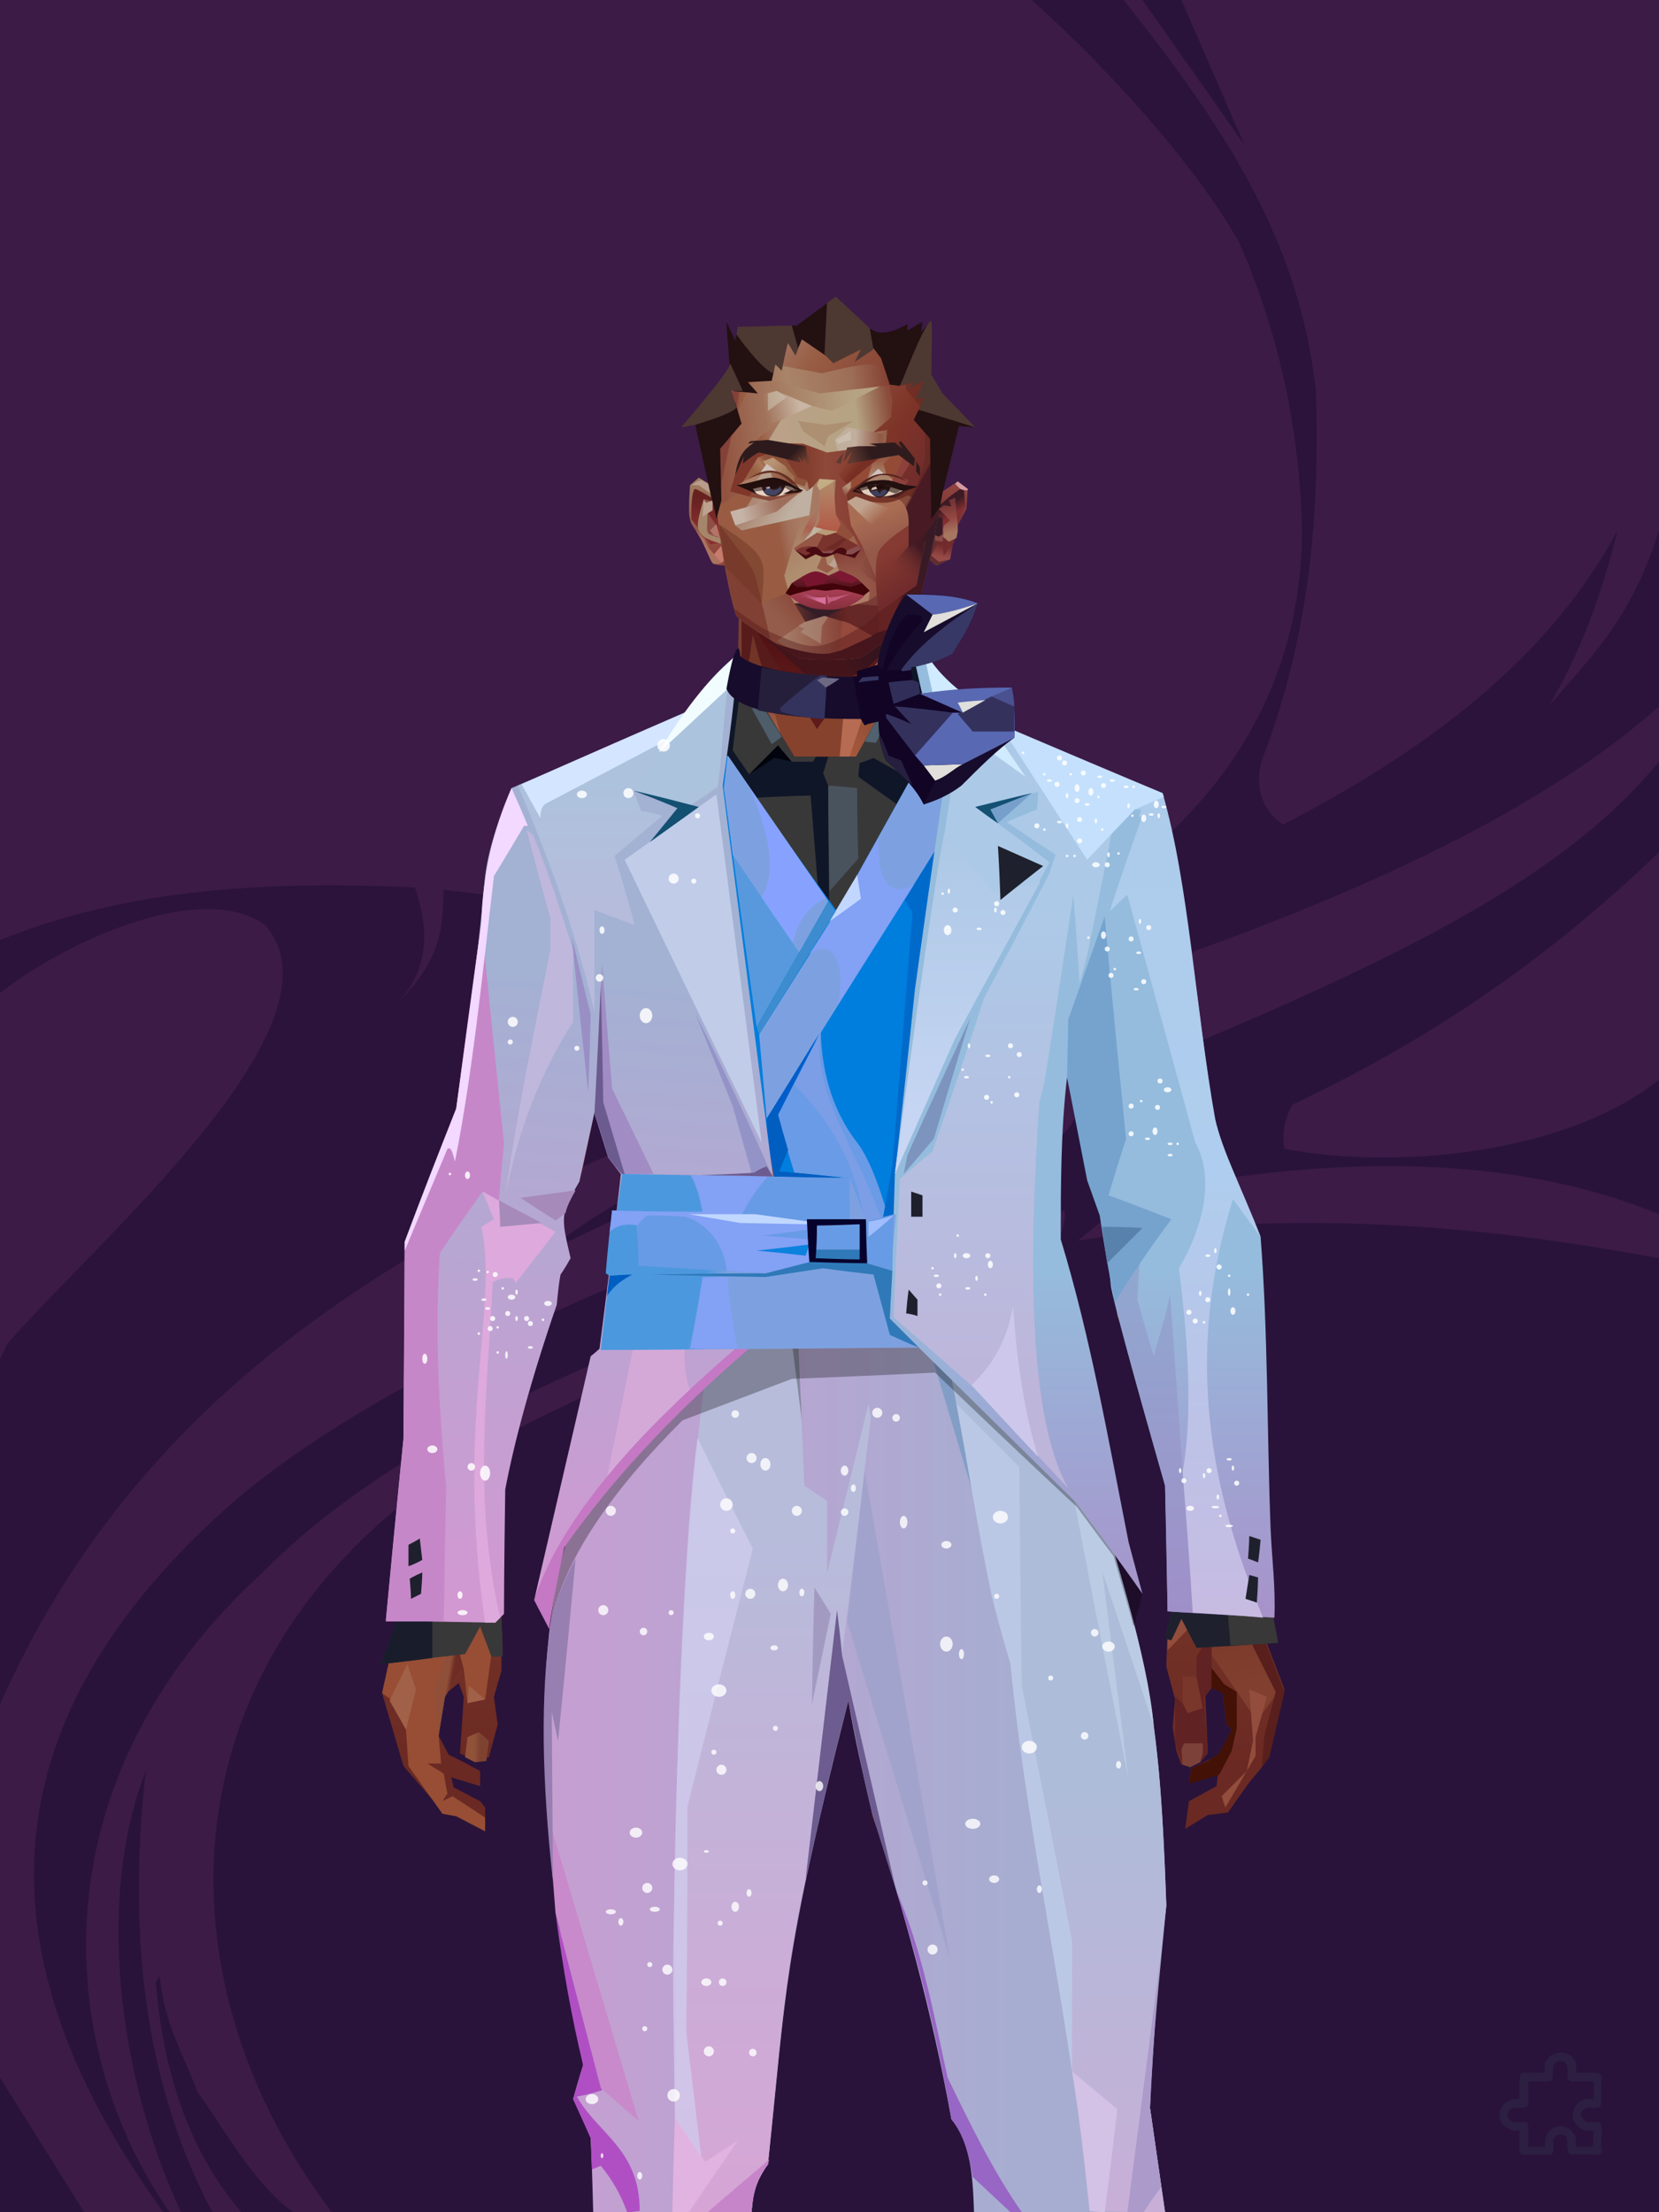 <?xml version="1.0" encoding="UTF-8"?><svg width="1320px" height="1760px" viewBox="0 0 1320 1760" version="1.1" xmlns="http://www.w3.org/2000/svg" xmlns:xlink="http://www.w3.org/1999/xlink"><defs></defs><g stroke="none" stroke-width="1" fill="none" id="id-31665" fill-rule="evenodd"><g id="id-31666"><rect fill="#3C1B47" width="1320" height="1760" x="0" y="0" id="id-31667"></rect><g transform=" translate(0,0)" fill="#29133A" id="id-31668"><path d=" M 264,1760 C 112,1560 129,1276 427,1129 C 794,948 1066,954 1320,1001 L 1320,1760 C 616,1760 264,1760 264,1760 Z" id="id-31669"></path><path d=" M 124,1577 C 130,1650 151,1712 192,1760 C 192,1760 233,1760 233,1760 C 200,1735 178,1693 157,1664 C 145,1632 131,1611 127,1572 L 124,1577 Z" id="id-31670"></path><path d=" M 169,1760 C 153,1760 144,1760 144,1760 C 93,1650 77,1508 116,1409 C 100,1550 119,1666 169,1760 Z" id="id-31671"></path><path d=" M 135,1760 C 133,1760 130,1760 130,1760 C -8,1569 -25,1378 189,1192 C 347,1060 622,974 827,882 C 819,907 820,917 831,914 C 844,908 857,892 867,865 C 1088,774 1236,708 1320,606 C 1320,654 1320,678 1320,678 C 1244,751 1153,820 1028,879 C 1021,893 1020,905 1022,914 C 1112,931 1246,918 1320,859 C 1320,930 1320,966 1320,966 C 1213,922 1075,915 903,950 C 844,998 815,1022 815,1022 C 838,998 849,978 847,963 C 547,1038 325,1133 209,1251 C 27,1417 44,1630 135,1760 Z" id="id-31669"></path><path d=" M 1320,562 C 1210,660 1020,740 791,809 C 396,928 127,1069 0,1356 C 0,1173 0,1081 0,1081 C 4,1073 6,1069 6,1069 C 75,989 280,815 211,736 C 162,700 55,747 0,790 L 0,748 C 103,706 216,701 330,706 C 342,740 341,771 317,797 C 353,762 352,735 353,708 C 468,720 583,751 726,738 C 773,696 797,675 797,675 C 743,744 717,779 717,779 C 761,747 783,731 783,731 C 807,727 834,721 867,712 C 979,641 1036,539 1036,421 C 1034,342 1018,266 986,193 C 956,139 891,63 821,0 L 894,0 C 975,102 1034,192 1047,311 C 1050,404 1043,499 1007,597 C 995,624 1005,646 1021,656 C 1137,596 1233,523 1287,422 C 1275,470 1259,517 1232,562 C 1264,525 1298,493 1320,422 L 1320,562 Z" opacity="0.888" id="id-31669"></path><path d=" M 909,0 L 990,115 L 940,0 C 919,0 909,0 909,0 Z" id="id-31674"></path><polygon points="0 1653 0 1760 67 1760" id="id-31675"></polygon><path d=" M 790,834 L 810,825 C 770,853 742,870 686,895 C 606,921 515,956 433,997 C 490,952 540,930 623,897 C 683,875 739,854 790,834 Z" id="id-31676"></path><path d=" M 850,810 C 791,856 762,878 762,878 L 832,850 C 844,824 850,810 850,810 Z" id="id-31677"></path></g></g></g><defs><linearGradient x1="50%" y1="6%" x2="50%" y2="100%" id="id-110371"><stop stop-color="#783F2F" offset="0%"></stop><stop stop-color="#97573C" offset="8%"></stop><stop stop-color="#7A3F2D" offset="20%"></stop><stop stop-color="#884B31" offset="34%"></stop><stop stop-color="#6B2923" offset="71%"></stop><stop stop-color="#602521" offset="100%"></stop></linearGradient><linearGradient x1="50%" y1="-10%" x2="50%" y2="84%" id="id-110372"><stop stop-color="#824631" offset="0%"></stop><stop stop-color="#9D5940" offset="49%"></stop><stop stop-color="#91533A" offset="100%"></stop></linearGradient><linearGradient x1="57%" y1="50%" x2="47%" y2="56%" id="id-110373"><stop stop-color="#551B1B" offset="0%"></stop><stop stop-color="#612520" offset="100%"></stop></linearGradient><linearGradient x1="45%" y1="35%" x2="55%" y2="47%" id="id-110374"><stop stop-color="#81452F" offset="0%"></stop><stop stop-color="#5D221E" offset="100%"></stop></linearGradient><linearGradient x1="54%" y1="31%" x2="47%" y2="81%" id="id-110375"><stop stop-color="#80402E" offset="0%"></stop><stop stop-color="#793E2D" offset="20%"></stop><stop stop-color="#77382C" offset="71%"></stop><stop stop-color="#6D2F27" offset="81%"></stop><stop stop-color="#5B201C" offset="100%"></stop></linearGradient><linearGradient x1="43%" y1="38%" x2="54%" y2="44%" id="id-110376"><stop stop-color="#8F4F38" offset="0%"></stop><stop stop-color="#6D2C24" offset="100%"></stop></linearGradient><linearGradient x1="46%" y1="8%" x2="58%" y2="82%" id="id-110377"><stop stop-color="#9B5B3F" offset="0%" stop-opacity="0.880"></stop><stop stop-color="#6B2A22" offset="100%"></stop></linearGradient><linearGradient x1="50%" y1="41%" x2="49%" y2="66%" id="id-110378"><stop stop-color="#581B1B" offset="0%"></stop><stop stop-color="#843428" offset="27%"></stop><stop stop-color="#86422D" offset="100%"></stop></linearGradient><linearGradient x1="63%" y1="4%" x2="25%" y2="77%" id="id-110379"><stop stop-color="#9F5F44" offset="0%"></stop><stop stop-color="#B37459" offset="55%"></stop><stop stop-color="#9C5D42" offset="100%"></stop></linearGradient><linearGradient x1="50%" y1="23%" x2="41%" y2="77%" id="id-110380"><stop stop-color="#541214" offset="0%"></stop><stop stop-color="#5D1B1C" offset="100%"></stop></linearGradient><linearGradient x1="47%" y1="22%" x2="55%" y2="89%" id="id-110381"><stop stop-color="#703527" offset="0%"></stop><stop stop-color="#A9624A" offset="100%"></stop></linearGradient><linearGradient x1="86%" y1="87%" x2="11%" y2="66%" id="id-110382"><stop stop-color="#773D31" offset="0%"></stop><stop stop-color="#672D25" offset="100%"></stop></linearGradient><linearGradient x1="71%" y1="11%" x2="50%" y2="100%" id="id-110383"><stop stop-color="#81432F" offset="0%" stop-opacity="0"></stop><stop stop-color="#783A28" offset="100%"></stop></linearGradient><linearGradient x1="66%" y1="46%" x2="56%" y2="43%" id="id-110384"><stop stop-color="#672B26" offset="0%"></stop><stop stop-color="#5D2221" offset="100%"></stop></linearGradient><linearGradient x1="100%" y1="41%" x2="50%" y2="63%" id="id-110385"><stop stop-color="#271321" offset="0%"></stop><stop stop-color="#43151B" offset="100%"></stop></linearGradient><linearGradient x1="69%" y1="20%" x2="50%" y2="100%" id="id-110386"><stop stop-color="#672D26" offset="0%"></stop><stop stop-color="#75382C" offset="100%"></stop></linearGradient><linearGradient x1="36%" y1="20%" x2="57%" y2="81%" id="id-110387"><stop stop-color="#B16549" offset="0%"></stop><stop stop-color="#8A4934" offset="100%"></stop></linearGradient><linearGradient x1="26%" y1="83%" x2="92%" y2="50%" id="id-110388"><stop stop-color="#874834" offset="0%"></stop><stop stop-color="#CF836C" offset="100%" stop-opacity="0.095"></stop></linearGradient><linearGradient x1="17%" y1="56%" x2="85%" y2="45%" id="id-110389"><stop stop-color="#B16549" offset="0%" stop-opacity="0"></stop><stop stop-color="#CA8266" offset="52%"></stop><stop stop-color="#A55D43" offset="100%"></stop></linearGradient><linearGradient x1="17%" y1="24%" x2="74%" y2="87%" id="id-110390"><stop stop-color="#C0765D" offset="0%"></stop><stop stop-color="#7A3C2D" offset="100%"></stop></linearGradient><linearGradient x1="26%" y1="42%" x2="80%" y2="75%" id="id-110391"><stop stop-color="#BD7964" offset="0%"></stop><stop stop-color="#965340" offset="100%" stop-opacity="0"></stop></linearGradient><linearGradient x1="29%" y1="56%" x2="77%" y2="50%" id="id-110392"><stop stop-color="#CC876F" offset="0%"></stop><stop stop-color="#B97055" offset="100%" stop-opacity="0"></stop></linearGradient><linearGradient x1="74%" y1="24%" x2="34%" y2="74%" id="id-110393"><stop stop-color="#7E4434" offset="0%"></stop><stop stop-color="#A85A3B" offset="100%"></stop></linearGradient><linearGradient x1="66%" y1="100%" x2="40%" y2="0%" id="id-110394"><stop stop-color="#874837" offset="0%"></stop><stop stop-color="#B56F57" offset="46%"></stop><stop stop-color="#945437" offset="100%"></stop></linearGradient><linearGradient x1="52%" y1="13%" x2="59%" y2="75%" id="id-110395"><stop stop-color="#763628" offset="0%"></stop><stop stop-color="#813F2F" offset="100%"></stop></linearGradient><linearGradient x1="28%" y1="76%" x2="73%" y2="20%" id="id-110396"><stop stop-color="#934D3C" offset="0%"></stop><stop stop-color="#753528" offset="67%"></stop><stop stop-color="#934D3C" offset="100%"></stop></linearGradient><linearGradient x1="66%" y1="59%" x2="24%" y2="66%" id="id-110397"><stop stop-color="#612115" offset="0%"></stop><stop stop-color="#93533A" offset="100%"></stop></linearGradient><linearGradient x1="41%" y1="11%" x2="61%" y2="81%" id="id-110398"><stop stop-color="#A06350" offset="0%"></stop><stop stop-color="#713127" offset="100%"></stop></linearGradient><linearGradient x1="19%" y1="58%" x2="66%" y2="43%" id="id-110399"><stop stop-color="#AA6B53" offset="0%"></stop><stop stop-color="#93523B" offset="100%"></stop></linearGradient><linearGradient x1="73%" y1="50%" x2="30%" y2="53%" id="id-110400"><stop stop-color="#9B5F42" offset="0%"></stop><stop stop-color="#B67B61" offset="100%"></stop></linearGradient><linearGradient x1="31%" y1="0%" x2="50%" y2="100%" id="id-110401"><stop stop-color="#B27562" offset="0%"></stop><stop stop-color="#9B5C4B" offset="100%"></stop></linearGradient><linearGradient x1="29%" y1="43%" x2="65%" y2="100%" id="id-110402"><stop stop-color="#A86B54" offset="0%"></stop><stop stop-color="#814030" offset="100%"></stop></linearGradient><linearGradient x1="13%" y1="78%" x2="84%" y2="50%" id="id-110403"><stop stop-color="#7E3E2E" offset="0%"></stop><stop stop-color="#74372C" offset="100%"></stop></linearGradient><linearGradient x1="50%" y1="0%" x2="36%" y2="100%" id="id-110404"><stop stop-color="#AB6C57" offset="0%"></stop><stop stop-color="#A56750" offset="100%"></stop></linearGradient><linearGradient x1="50%" y1="28%" x2="64%" y2="55%" id="id-110405"><stop stop-color="#A3664E" offset="0%"></stop><stop stop-color="#98593D" offset="100%"></stop></linearGradient><linearGradient x1="40%" y1="55%" x2="62%" y2="71%" id="id-110406"><stop stop-color="#96573E" offset="0%"></stop><stop stop-color="#713528" offset="100%"></stop></linearGradient><linearGradient x1="9%" y1="37%" x2="88%" y2="55%" id="id-110407"><stop stop-color="#723829" offset="0%"></stop><stop stop-color="#612824" offset="100%"></stop></linearGradient><linearGradient x1="62%" y1="19%" x2="50%" y2="100%" id="id-110408"><stop stop-color="#914D34" offset="0%"></stop><stop stop-color="#5F2420" offset="100%"></stop></linearGradient><linearGradient x1="45%" y1="18%" x2="51%" y2="67%" id="id-110409"><stop stop-color="#B67760" offset="0%"></stop><stop stop-color="#A95C3F" offset="100%"></stop></linearGradient><linearGradient x1="50%" y1="0%" x2="50%" y2="100%" id="id-110410"><stop stop-color="#AC6D55" offset="0%"></stop><stop stop-color="#9F5136" offset="100%"></stop></linearGradient><linearGradient x1="45%" y1="50%" x2="58%" y2="50%" id="id-110411"><stop stop-color="#733829" offset="0%"></stop><stop stop-color="#8A4E3C" offset="100%"></stop></linearGradient><linearGradient x1="33%" y1="74%" x2="77%" y2="42%" id="id-110412"><stop stop-color="#985C46" offset="0%"></stop><stop stop-color="#834732" offset="100%"></stop></linearGradient><linearGradient x1="63%" y1="59%" x2="38%" y2="59%" id="id-110413"><stop stop-color="#7E4231" offset="0%"></stop><stop stop-color="#905239" offset="100%"></stop></linearGradient><linearGradient x1="50%" y1="0%" x2="50%" y2="100%" id="id-110414"><stop stop-color="#925F4E" offset="0%"></stop><stop stop-color="#6E2F26" offset="100%"></stop></linearGradient><linearGradient x1="47%" y1="47%" x2="53%" y2="50%" id="id-110415"><stop stop-color="#956855" offset="0%"></stop><stop stop-color="#7C3C32" offset="100%"></stop></linearGradient><linearGradient x1="50%" y1="0%" x2="50%" y2="100%" id="id-110416"><stop stop-color="#753229" offset="0%"></stop><stop stop-color="#833E34" offset="100%"></stop></linearGradient><linearGradient x1="50%" y1="0%" x2="50%" y2="100%" id="id-110417"><stop stop-color="#925644" offset="0%"></stop><stop stop-color="#865648" offset="100%"></stop></linearGradient><linearGradient x1="0%" y1="55%" x2="100%" y2="55%" id="id-110418"><stop stop-color="#804A40" offset="0%"></stop><stop stop-color="#692E2C" offset="100%"></stop></linearGradient><linearGradient x1="50%" y1="0%" x2="50%" y2="100%" id="id-110419"><stop stop-color="#916451" offset="0%"></stop><stop stop-color="#712E26" offset="100%"></stop></linearGradient><linearGradient x1="49%" y1="20%" x2="52%" y2="96%" id="id-110420"><stop stop-color="#773530" offset="0%"></stop><stop stop-color="#6F2C24" offset="100%"></stop></linearGradient><linearGradient x1="33%" y1="47%" x2="59%" y2="56%" id="id-110421"><stop stop-color="#5F2419" offset="0%"></stop><stop stop-color="#4F161A" offset="100%"></stop></linearGradient></defs><g transform=" translate(303,473)" id="id-110422"><polygon points="174 662 140 824 138 906 147 1082 171 1154 176 1211 174 1230 176 1284 287 1284 284 1265 308 1195 306 1124 345 952 343 912 354 879 363 881 371 877 384 904 391 970 434 1079 458 1202 475 1252 475 1284 596 1284 601 1225 592 1146 609 1103 613 997 596 842 545 671 540 640 529 606 532 569 510 498 522 403 540 360 540 348 563 464 576 498 586 574 637 704 646 760 646 778 626 822 625 853 632 879 630 901 633 920 637 931 648 931 658 920 656 877 660 867 670 874 673 899 677 903 667 923 645 934 643 945 666 939 665 948 643 960 640 982 658 971 674 969 691 945 701 933 705 926 707 923 714 892 719 871 704 832 697 786 704 768 693 725 693 521 653 425 630 282 626 203 613 175 568 156 548 141 530 139 479 114 422 73 416 42 415 1 285 0 284 73 279 83 242 114 196 137 171 139 156 156 108 175 92 228 92 287 68 431 30 516 24 602 28 725 17 764 22 782 1 874 18 932 49 968 60 970 83 982 83 965 79 960 58 949 56 941 79 948 79 936 66 929 54 923 45 906 51 875 62 866 66 877 63 922 75 927 86 925 93 899 90 877 96 856 96 824 75 778 77 738 108 637 140 562 143 495 160 458 181 358 200 403 203 461 212 504 189 564 191 608" fill="url(#id-110371)" id="id-110423"></polygon><polygon points="92 287 68 431 30 516 24 602 73 688 118 614 98 452 110 469 124 336 102 372 110 294 89 309 110 285" fill="url(#id-110372)" id="id-110423"></polygon><polygon points="384 906 391 972 434 1081 458 1204 475 1254 475 1287 596 1287 601 1226 592 1148 609 1105 613 999 603 904 585 908 585 846 535 683 457 705 382 878" fill="url(#id-110373)" id="id-110423"></polygon><polygon points="138 907 147 1083 172 1156 176 1212 174 1232 176 1286 176 1287 287 1287 284 1266 309 1197 306 1126 345 954 344 923 294 814 264 724 247 711" fill="url(#id-110374)" id="id-110423"></polygon><polygon points="545 673 540 641 529 608 532 571 510 500 522 405 540 361 540 350 563 465 576 500 602 540 660 491 688 529 653 427 630 283 626 205 613 177 568 157 548 142 531 141 479 116 422 75 416 44 415 3 360 3 360 715 463 724" fill="url(#id-110375)" id="id-110423"></polygon><polygon points="83 984 60 972 49 970 22 932 20 903 8 879 1 874 12 824 39 786 39 814 57 786 78 800 91 822 83 879 69 882 64 855 51 877 46 908 48 930 37 930 50 938 53 954 49 960 57 956 83 973" fill="#974E34" id="id-110428"></polygon><polygon points="66 855 69 882 64 855 51 877 46 908 43 870 58 825" fill="url(#id-110376)" id="id-110428"></polygon><polygon points="83 879 69 882 70 868" fill="#A16148" id="id-110428"></polygon><polygon points="482 376 513 349 558 291 522 368" fill="#714A47" id="id-110431"></polygon><polygon points="313 697 261 560 246 448 259 424 356 408 362 366 318 404 285 409 268 378 314 343 394 351 431 378 420 404 369 399 371 404 450 421 467 441 449 510 467 547 407 697 358 717" fill="url(#id-110377)" id="id-110432"></polygon><polygon points="410 90 430 82 423 76 417 45 417 7 287 9 287 48 283 76 278 86 245 114 195 139 366 139 391 70 410 26" fill="url(#id-110378)" id="id-110433"></polygon><polygon points="182 180 133 231 98 289 98 231 114 182 166 159" fill="url(#id-110379)" id="id-110434"></polygon><polygon points="347 107 384 55 410 31 414 23 300 31" fill="url(#id-110380)" id="id-110435"></polygon><polygon points="287 93 296 32 323 129" fill="url(#id-110381)" id="id-110436"></polygon><polygon points="336 139 314 151 271 146 224 139" fill="#C0775D" id="id-110437"></polygon><polygon points="410 84 410 136 462 129" fill="url(#id-110382)" id="id-110438"></polygon><polygon points="173 246 167 286 191 351 263 386 329 330 360 330 360 152 349 139 336 139 310 152" fill="url(#id-110383)" id="id-110439"></polygon><polygon points="464 159 516 190 500 159" fill="url(#id-110384)" id="id-110440"></polygon><polygon points="302 31 347 72 383 62 410 37 417 28 417 13" fill="url(#id-110385)" id="id-110441"></polygon><polygon points="264 151 191 202 220 151" fill="#814431" id="id-110442"></polygon><polygon points="154 206 170 170 123 188" fill="#CE826D" id="id-110443"></polygon><polygon points="359 285 345 299 323 318 305 354 359 345 354 305" fill="url(#id-110386)" id="id-110444"></polygon><polygon points="261 361 265 387 204 371 192 347" fill="#6B3127" id="id-110445"></polygon><polygon points="199 362 181 359 167 284" fill="#4B131A" id="id-110446"></polygon><polygon points="477 341 477 335 488 326 496 325 509 338 497 348 485 354" fill="#5D2221" id="id-110447"></polygon><polygon points="314 151 343 220 317 293 238 351 209 318 172 251 186 205 271 146" fill="url(#id-110387)" id="id-110448"></polygon><polygon points="314 151 330 238 209 318 172 251 186 205 271 146" fill="url(#id-110388)" id="id-110448"></polygon><polygon points="314 151 351 205 221 227 186 205 271 146" fill="url(#id-110389)" opacity="0.369" id="id-110448"></polygon><polygon points="212 335 223 322 242 327 244 332 236 353 214 349" fill="#642B26" id="id-110451"></polygon><polygon points="224 339 227 342 227 345 223 349 236 350 242 333 230 338 227 335" fill="#70434F" id="id-110452"></polygon><polygon points="489 343 491 347 486 351 479 338 490 327 495 327 494 336" fill="#6F373C" id="id-110453"></polygon><polygon points="486 339 489 343 494 337" fill="#92523E" id="id-110454"></polygon><polygon points="360 162 360 291 406 325 455 347 529 267 464 182 416 166" fill="url(#id-110390)" id="id-110455"></polygon><polygon points="360 178 360 281 391 302 391 249 489 270 462 189 416 166" fill="url(#id-110391)" id="id-110455"></polygon><polygon points="360 178 360 219 472 220 462 189 416 166 371 163" fill="url(#id-110392)" id="id-110455"></polygon><polygon points="358 178 373 168 440 156 414 137 378 158 412 80 396 60 358 146" fill="url(#id-110393)" id="id-110458"></polygon><polygon points="347 140 358 152 373 129 400 48 369 86 365 130" fill="#B66B53" id="id-110459"></polygon><polygon points="591 281 602 226 559 159 514 159 524 138 499 156 571 263" fill="url(#id-110394)" id="id-110460"></polygon><polygon points="609 298 626 332 630 285 627 227 614 207 617 251" fill="#695B75" id="id-110461"></polygon><polygon points="555 159 567 157 613 177 614 192 580 175 604 207 602 226" fill="#8A4E37" id="id-110462"></polygon><polygon points="641 823 649 826 697 896 714 873 682 781" fill="url(#id-110395)" id="id-110463"></polygon><polygon points="626 840 701 762 689 738 679 784 648 776 626 822" fill="url(#id-110396)" id="id-110463"></polygon><polygon points="649 862 649 845 661 825 661 870 655 878 658 922 652 929 638 929 632 914 632 893 632 877 645 888" fill="#602222" id="id-110465"></polygon><polygon points="554 375 578 333 608 451 594 508 569 462" fill="#994B3B" id="id-110466"></polygon><polygon points="623 326 643 425 633 431 693 523 653 427 637 326 626 315" fill="#583847" id="id-110467"></polygon><polygon points="628 274 639 339 623 314" fill="#561B1F" id="id-110468"></polygon><polygon points="693 523 695 567 685 525 618 416 633 431" fill="#4B1114" id="id-110469"></polygon><polygon points="641 463 599 539 602 571 635 655 646 703 650 754 658 640 661 491" fill="#914F3A" id="id-110470"></polygon><polygon points="610 531 648 646 652 546 638 479" fill="#A8614D" id="id-110470"></polygon><polygon points="693 748 677 730 677 700 660 491 685 525 692 552 684 727" fill="#74332A" id="id-110472"></polygon><polygon points="692 746 704 768 693 727 695 567 692 551 684 727" fill="#5C3C47" id="id-110473"></polygon><polygon points="260 559 310 683 356 716 264 713 238 685 196 582" fill="url(#id-110397)" id="id-110474"></polygon><polygon points="638 931 637 919 639 914 654 914 654 922 652 929 648 931 644 933" fill="#7C4139" id="id-110475"></polygon><polygon points="638 861 638 882 642 890 654 886 649 861" fill="#79372B" id="id-110476"></polygon><polygon points="691 871 694 912 689 936 669 956 672 965 696 924 696 909 705 877" fill="#934D3C" id="id-110477"></polygon><polygon points="704 768 685 788 694 837 712 873 703 908 701 933 707 925 719 873 704 834 697 788" fill="#591F1C" id="id-110478"></polygon><polygon points="667 939 643 946 645 934 658 928 667 922 677 903 673 899 670 874 661 870 661 854 671 867 681 873 681 902 677 920" fill="#431105" id="id-110479"></polygon><polygon points="362 510 360 634 426 561 421 535" fill="url(#id-110398)" opacity="0.626" id="id-110480"></polygon><polygon points="320 403 289 399 268 380 314 343 361 348 362 372" fill="url(#id-110399)" id="id-110481"></polygon><polygon points="172 141 169 151 181 151 205 139 196 138" fill="url(#id-110400)" id="id-110482"></polygon><polygon points="359 308 362 360 383 334" fill="#BB7863" opacity="0.625" id="id-110483"></polygon><polygon points="361 546 361 584 388 551 374 540" fill="url(#id-110401)" opacity="0.626" id="id-110484"></polygon><polygon points="347 542 361 547 374 540 361 534" fill="#581C1C" id="id-110485"></polygon><polygon points="325 545 278 503 259 561 308 579" fill="url(#id-110402)" opacity="0.758" id="id-110486"></polygon><polygon points="389 499 460 467 450 510 404 520" fill="url(#id-110403)" id="id-110487"></polygon><polygon points="364 491 361 403 420 428" fill="url(#id-110404)" opacity="0.758" id="id-110488"></polygon><polygon points="263 446 333 446 323 469 279 492" fill="url(#id-110405)" opacity="0.758" id="id-110489"></polygon><polygon points="260 425 280 496 260 561 237 528 213 443 227 425 244 447" fill="url(#id-110406)" id="id-110490"></polygon><polygon points="412 343 445 374 466 383 500 351 448 354 416 339" fill="url(#id-110407)" id="id-110491"></polygon><polygon points="165 252 164 278 128 284" fill="#642A24" id="id-110492"></polygon><polygon points="58 478 89 441 89 416 69 430 66 456" fill="url(#id-110408)" id="id-110493"></polygon><polygon points="77 684 70 634 62 517 89 474 112 569" fill="url(#id-110409)" id="id-110494"></polygon><polygon points="54 489 48 539 70 635 77 684 54 760 41 781 17 766 28 727 24 604 29 544" fill="url(#id-110410)" id="id-110495"></polygon><polygon points="136 452 128 497 154 460 178 340 170 300" fill="#793B28" id="id-110496"></polygon><polygon points="181 359 160 460 143 497 142 514 124 532 109 514 108 490 128 497 154 460 178 340" fill="#5F2420" id="id-110496"></polygon><polygon points="39 747 28 772 39 788 44 772" fill="#AE7058" id="id-110498"></polygon><polygon points="360 379 343 413 362 444 378 417" fill="url(#id-110411)" id="id-110499"></polygon><polygon points="196 581 260 561 230 519" fill="url(#id-110412)" id="id-110500"></polygon><polygon points="75 929 67 925 69 909 78 905 86 912 84 928" fill="url(#id-110413)" id="id-110501"></polygon><polygon points="20 903 7 880 21 851 28 871" fill="#A16148" id="id-110502"></polygon><polygon points="219 1123 204 1040 192 913 171 1090 183 1169 230 1208 262 1237 271 1213 235 1175 213 1157 273 1191 282 1169" fill="url(#id-110414)" opacity="0.808" id="id-110503"></polygon><polygon points="183 1207 182 1155 214 1106 237 1166 231 1210" fill="#7D3B2D" id="id-110504"></polygon><polygon points="187 902 212 1137 227 1161 275 1187 300 1137 273 1009 300 918 270 791 212 836" fill="url(#id-110415)" id="id-110505"></polygon><polygon points="288 1079 311 1040 312 942 295 903 265 1019 276 1188 302 1137" fill="url(#id-110416)" id="id-110506"></polygon><polygon points="585 908 604 1008 608 1106 614 998 599 887" fill="#604050" id="id-110507"></polygon><polygon points="431 886 489 1140 536 1115 561 925 566 886 537 816 501 786" fill="url(#id-110417)" opacity="0.792" id="id-110508"></polygon><polygon points="582 921 588 1011 585 1112 576 1162 545 1046 566 886" fill="url(#id-110418)" id="id-110509"></polygon><polygon points="562 1247 519 1200 472 1112 495 931 506 931 595 1188 579 1244" fill="url(#id-110419)" id="id-110510"></polygon><polygon points="532 1221 540 1263 537 1269 516 1287 510 1287 500 1263 513 1199 488 1226 462 1170 472 1101 428 1010 399 877 469 771 519 739 537 818 501 787 433 890 477 1078 534 1212" fill="url(#id-110420)" id="id-110511"></polygon><polygon points="322 1058 284 852 258 721 267 733 371 879 363 883 354 881 343 914 345 954" fill="#6B2D24" id="id-110512"></polygon><polygon points="430 1068 425 875 536 705 454 704 380 865 384 906 392 972" fill="#571D1C" opacity="0.394" id="id-110513"></polygon><polygon points="175 1262 194 1287 207 1287 225 1226 214 1249 175 1221 174 1232" fill="#743428" id="id-110514"></polygon><polygon points="529 1227 554 1234 569 1169 549 1168" fill="#824C40" id="id-110515"></polygon><polygon points="547 678 545 672 540 641 529 608 532 571 510 500 522 405 540 361 540 350 548 389 543 330 558 289 517 369 529 369 517 411 500 442 510 465 488 531 508 525 522 585 450 724" fill="#520D17" id="id-110423"></polygon><polygon points="403 722 491 609 523 585 450 723" fill="#5F211F" id="id-110517"></polygon><polygon points="174 664 140 826 138 907 139 937 238 690 352 886 354 881 363 883 371 879 384 906 472 773 549 712 597 844 545 673 540 641 478 697 450 723 279 705 232 657 189 566 191 610" fill="url(#id-110421)" id="id-110423"></polygon><polygon points="189 616 211 620 191 586 191 609" fill="#40120E" id="id-110519"></polygon><polygon points="139 836 226 709 167 697 139 826" fill="#4F1C18" id="id-110520"></polygon><polygon points="519 734 596 843 547 678" fill="#420F15" id="id-110521"></polygon><polygon points="416 778 448 726 315 744 330 762" fill="#6B2C26" opacity="0.520" id="id-110423"></polygon><polygon points="412 685 464 666 457 573" fill="#4F161A" id="id-110523"></polygon></g><defs><linearGradient x1="53%" y1="5%" x2="47%" y2="91%" id="id-111127"><stop stop-color="#8F4340" offset="0%"></stop><stop stop-color="#702A2C" offset="82%"></stop><stop stop-color="#974B47" offset="100%"></stop></linearGradient><linearGradient x1="62%" y1="61%" x2="50%" y2="36%" id="id-111128"><stop stop-color="#822F31" offset="0%"></stop><stop stop-color="#3C1B25" offset="100%"></stop></linearGradient><linearGradient x1="50%" y1="13%" x2="57%" y2="81%" id="id-111129"><stop stop-color="#773435" offset="0%"></stop><stop stop-color="#944945" offset="52%"></stop><stop stop-color="#A57660" offset="100%"></stop></linearGradient><linearGradient x1="50%" y1="0%" x2="54%" y2="88%" id="id-111130"><stop stop-color="#9F7D60" offset="0%"></stop><stop stop-color="#8F4539" offset="100%"></stop></linearGradient><linearGradient x1="36%" y1="75%" x2="36%" y2="18%" id="id-111131"><stop stop-color="#8B2E30" offset="0%"></stop><stop stop-color="#662221" offset="100%"></stop></linearGradient><linearGradient x1="30%" y1="63%" x2="66%" y2="53%" id="id-111132"><stop stop-color="#995C43" offset="0%"></stop><stop stop-color="#A2705A" offset="11%"></stop><stop stop-color="#AC8266" offset="35%"></stop><stop stop-color="#955D4B" offset="72%"></stop><stop stop-color="#844137" offset="100%"></stop></linearGradient><linearGradient x1="12%" y1="55%" x2="89%" y2="49%" id="id-111133"><stop stop-color="#BAA188" offset="0%"></stop><stop stop-color="#B5A382" offset="69%"></stop><stop stop-color="#8A4C3B" offset="100%"></stop></linearGradient><linearGradient x1="77%" y1="45%" x2="9%" y2="48%" id="id-111134"><stop stop-color="#B6A383" offset="0%"></stop><stop stop-color="#A3775D" offset="100%"></stop></linearGradient><linearGradient x1="4%" y1="59%" x2="84%" y2="52%" id="id-111135"><stop stop-color="#925340" offset="0%"></stop><stop stop-color="#A98468" offset="40%"></stop><stop stop-color="#9D6E56" offset="75%"></stop><stop stop-color="#7E352A" offset="100%"></stop></linearGradient><linearGradient x1="0%" y1="62%" x2="75%" y2="50%" id="id-111136"><stop stop-color="#A07158" offset="0%"></stop><stop stop-color="#C8B5A3" offset="100%"></stop></linearGradient><linearGradient x1="91%" y1="50%" x2="43%" y2="50%" id="id-111137"><stop stop-color="#915B47" offset="0%"></stop><stop stop-color="#C1AE9D" offset="100%"></stop></linearGradient><linearGradient x1="73%" y1="44%" x2="36%" y2="73%" id="id-111138"><stop stop-color="#8B493B" offset="0%"></stop><stop stop-color="#905C4E" offset="100%" stop-opacity="0.589"></stop></linearGradient><linearGradient x1="22%" y1="31%" x2="35%" y2="66%" id="id-111139"><stop stop-color="#A96D54" offset="0%"></stop><stop stop-color="#945949" offset="100%"></stop></linearGradient><linearGradient x1="13%" y1="-5%" x2="103%" y2="59%" id="id-111140"><stop stop-color="#AC887C" offset="0%"></stop><stop stop-color="#985D44" offset="31%"></stop><stop stop-color="#7D3328" offset="79%"></stop><stop stop-color="#712D2C" offset="100%"></stop></linearGradient><linearGradient x1="47%" y1="96%" x2="25%" y2="14%" id="id-111141"><stop stop-color="#A56B59" offset="0%" stop-opacity="0.302"></stop><stop stop-color="#874339" offset="100%"></stop></linearGradient><linearGradient x1="24%" y1="56%" x2="50%" y2="45%" id="id-111142"><stop stop-color="#976043" offset="0%"></stop><stop stop-color="#AA7758" offset="59%"></stop><stop stop-color="#8F523B" offset="100%"></stop></linearGradient><linearGradient x1="87%" y1="65%" x2="23%" y2="32%" id="id-111143"><stop stop-color="#9E6E50" offset="0%"></stop><stop stop-color="#B89475" offset="100%"></stop></linearGradient><linearGradient x1="13%" y1="29%" x2="91%" y2="29%" id="id-111144"><stop stop-color="#80372B" offset="0%"></stop><stop stop-color="#833E2E" offset="38%"></stop><stop stop-color="#8E4939" offset="51%"></stop><stop stop-color="#894036" offset="70%"></stop><stop stop-color="#8D413B" offset="100%"></stop></linearGradient><linearGradient x1="9%" y1="45%" x2="41%" y2="63%" id="id-111145"><stop stop-color="#8E4836" offset="0%"></stop><stop stop-color="#772E23" offset="100%"></stop></linearGradient><linearGradient x1="50%" y1="19%" x2="50%" y2="70%" id="id-111146"><stop stop-color="#975B45" offset="0%"></stop><stop stop-color="#AA836D" offset="100%"></stop></linearGradient><linearGradient x1="9%" y1="54%" x2="38%" y2="50%" id="id-111147"><stop stop-color="#5E3931" offset="0%"></stop><stop stop-color="#2F1B1D" offset="100%"></stop></linearGradient><linearGradient x1="97%" y1="55%" x2="73%" y2="44%" id="id-111148"><stop stop-color="#6F3F30" offset="0%"></stop><stop stop-color="#2E1A1C" offset="100%"></stop></linearGradient><linearGradient x1="40%" y1="21%" x2="72%" y2="94%" id="id-111149"><stop stop-color="#A67A62" offset="0%"></stop><stop stop-color="#AF8E6F" offset="50%"></stop><stop stop-color="#AF7C69" offset="100%"></stop></linearGradient><linearGradient x1="7%" y1="41%" x2="71%" y2="63%" id="id-111150"><stop stop-color="#A77E68" offset="0%"></stop><stop stop-color="#BFB0A1" offset="100%"></stop></linearGradient><linearGradient x1="87%" y1="51%" x2="37%" y2="52%" id="id-111151"><stop stop-color="#935943" offset="0%"></stop><stop stop-color="#AE7F68" offset="100%"></stop></linearGradient><linearGradient x1="50%" y1="0%" x2="50%" y2="100%" id="id-111152"><stop stop-color="#B18B6B" offset="0%"></stop><stop stop-color="#B35746" offset="100%"></stop></linearGradient><linearGradient x1="71%" y1="47%" x2="15%" y2="54%" id="id-111153"><stop stop-color="#9E6E5A" offset="0%"></stop><stop stop-color="#C6B4A8" offset="100%"></stop></linearGradient><linearGradient x1="66%" y1="11%" x2="44%" y2="95%" id="id-111154"><stop stop-color="#AD6F5D" offset="0%" stop-opacity="0.528"></stop><stop stop-color="#AA5F4F" offset="49%"></stop><stop stop-color="#AA604E" offset="100%" stop-opacity="0"></stop></linearGradient><linearGradient x1="-5%" y1="53%" x2="86%" y2="50%" id="id-111155"><stop stop-color="#6D352D" offset="0%"></stop><stop stop-color="#341D27" offset="47%"></stop><stop stop-color="#692522" offset="100%"></stop></linearGradient><linearGradient x1="10%" y1="52%" x2="66%" y2="50%" id="id-111156"><stop stop-color="#A47A65" offset="0%"></stop><stop stop-color="#884237" offset="100%"></stop></linearGradient><linearGradient x1="50%" y1="-36%" x2="50%" y2="100%" id="id-111157"><stop stop-color="#8F293E" offset="0%"></stop><stop stop-color="#56121D" offset="100%"></stop></linearGradient><linearGradient x1="23%" y1="39%" x2="61%" y2="66%" id="id-111158"><stop stop-color="#C1A490" offset="0%"></stop><stop stop-color="#BD9D86" offset="100%" stop-opacity="0"></stop></linearGradient><linearGradient x1="50%" y1="0%" x2="50%" y2="100%" id="id-111159"><stop stop-color="#A93F54" offset="0%"></stop><stop stop-color="#852E3C" offset="100%"></stop></linearGradient><linearGradient x1="23%" y1="50%" x2="76%" y2="52%" id="id-111160"><stop stop-color="#AE507E" offset="0%" stop-opacity="0"></stop><stop stop-color="#D7709A" offset="100%"></stop></linearGradient><linearGradient x1="58%" y1="36%" x2="35%" y2="100%" id="id-111161"><stop stop-color="#B18F79" offset="0%"></stop><stop stop-color="#B18D76" offset="100%" stop-opacity="0"></stop></linearGradient><linearGradient x1="96%" y1="25%" x2="45%" y2="90%" id="id-111162"><stop stop-color="#361B27" offset="0%"></stop><stop stop-color="#411720" offset="100%"></stop></linearGradient><linearGradient x1="40%" y1="34%" x2="57%" y2="75%" id="id-111163"><stop stop-color="#853B31" offset="0%"></stop><stop stop-color="#722B2C" offset="100%"></stop></linearGradient><linearGradient x1="66%" y1="30%" x2="24%" y2="92%" id="id-111164"><stop stop-color="#401923" offset="0%"></stop><stop stop-color="#7E3530" offset="100%" stop-opacity="0"></stop></linearGradient><linearGradient x1="53%" y1="73%" x2="54%" y2="75%" id="id-111165"><stop stop-color="#5E231E" offset="0%" stop-opacity="0.476"></stop><stop stop-color="#471A24" offset="100%"></stop></linearGradient><linearGradient x1="36%" y1="31%" x2="47%" y2="50%" id="id-111166"><stop stop-color="#C0A895" offset="0%"></stop><stop stop-color="#945D46" offset="100%"></stop></linearGradient><linearGradient x1="52%" y1="46%" x2="46%" y2="43%" id="id-111167"><stop stop-color="#995C43" offset="0%"></stop><stop stop-color="#844137" offset="100%"></stop></linearGradient></defs><g transform=" translate(548,259)" id="id-111168"><g transform=" translate(0,121)" id="id-111169"><polygon points="199 13 214 3 222 9 221 25 214 38 214 43 210 54 208 65 197 70 190 64" fill="url(#id-111127)" id="id-111170"></polygon><polygon points="197 24 209 14 216 9 219 10 220 22 214 37 195 43" fill="url(#id-111128)" id="id-111171"></polygon><polygon points="203 38 208 34 199 25 203 22 209 23 207 18 212 16 214 38 214 43 213 48 207 51 201 46" fill="url(#id-111129)" id="id-111170"></polygon><polygon points="212 5 214 3 222 9 222 10 219 10 216 9" fill="#D49BA0" id="id-111170"></polygon><polygon points="208 65 197 70 190 64 194 42 199 50 193 62 199 67" fill="#602D31" id="id-111170"></polygon><polygon points="203 62 202 54 211 50" fill="#722C2D" id="id-111175"></polygon><polygon points="196 50 202 51 203 42 196 46" fill="#874B46" id="id-111176"></polygon><polygon points="194 45 199 47 202 45 202 32 197 31" fill="#361B27" id="id-111177"></polygon><path d=" M 30,70 C 24,70 20,69 19,68 C 17,66 12,52 8,46 C 4,39 2,38 1,33 C 0,30 0,21 1,6 L 8,0 L 23,9 L 30,70 Z" fill="url(#id-111130)" id="id-111178"></path><polygon points="8 6 2 6 7 3 10 2 23 9 19 14" fill="#B99D8C" id="id-111178"></polygon><path d=" M 26,68 C 23,69 20,69 19,68 C 17,66 12,52 8,46 C 7,44 6,43 6,42 C 9,45 10,47 12,48 C 13,50 14,52 16,56 L 26,68 Z" fill="#AB7260" id="id-111178"></path><polygon points="26 68 29 65 27 53 20 61" fill="#C67B6D" id="id-111178"></polygon><path d=" M 23,19 C 12,12 6,9 5,9 C 3,10 2,18 2,33 L 17,53 L 26,52 L 23,19 Z" fill="url(#id-111131)" id="id-111182"></path><polygon points="12 17 19 19 18 26 15 28 22 38 21 49 12 44" fill="#8E4F46" id="id-111183"></polygon><path d=" M 27,53 C 16,50 10,47 8,42 C 6,38 8,30 12,17 L 15,23 C 15,36 14,42 15,43 C 15,45 18,46 25,48 L 27,53 Z" fill="#A6866B" id="id-111184"></path><polygon points="11 31 19 26 19 18 14 20 12 18" fill="#BCA28F" id="id-111185"></polygon><polygon points="20 46 17 42 22 37 25 48" fill="#B27668" id="id-111186"></polygon></g><g transform=" translate(18,0)" id="id-111187"><path d=" M 20,231 C 18,227 11,201 5,153 C 3,140 2,128 1,117 C -1,91 4,63 8,49 C 9,46 16,35 16,34 C 30,20 56,0 94,0 C 157,0 178,45 181,51 C 183,57 183,111 181,144 C 178,177 162,232 160,235 C 158,239 124,261 119,264 C 113,266 74,267 69,264 C 64,261 22,235 20,231 Z" fill="url(#id-111132)" id="id-111188"></path><polygon points="42 97 56 74 52 61 155 41 139 103 93 103" fill="url(#id-111133)" id="id-111189"></polygon><polygon points="96 68 135 48 39 38 42 54" fill="url(#id-111134)" id="id-111190"></polygon><path d=" M 27,130 L 4,145 C 3,135 2,126 1,117 C -1,91 4,63 8,49 C 9,46 16,35 16,34 C 30,20 56,0 94,0 C 157,0 178,45 181,51 L 147,47 L 86,54 L 44,42 L 57,74 L 27,98 L 27,130 Z" fill="url(#id-111135)" id="id-111188"></path><polygon points="42 81 80 64 52 52 42 54" fill="url(#id-111136)" id="id-111192"></polygon><polygon points="45 68 60 57 52 52 45 54" fill="#CEC5B3" opacity="0.553" id="id-111193"></polygon><polygon points="90 96 73 84 69 76 91 79 113 76 93 88" fill="#AD8F72" id="id-111194"></polygon><polygon points="137 97 137 86 108 81 98 91 102 103" fill="url(#id-111137)" id="id-111195"></polygon><polygon points="99 91 101 94 111 91 111 84" fill="#D3CBB9" opacity="0.560" id="id-111196"></polygon><polygon points="60 213 39 221 45 248 56 248 84 233 80 206" fill="url(#id-111138)" id="id-111197"></polygon><path d=" M 20,231 C 18,227 12,203 6,158 C 22,179 32,191 34,197 C 36,202 40,220 47,250 C 35,242 21,233 20,231 Z" fill="#804033" id="id-111188"></path><path d=" M 11,192 C 9,183 7,171 6,158 C 26,171 38,180 40,188 C 42,191 42,202 40,221 L 11,192 Z" fill="#6D3322" opacity="0.470" id="id-111188"></path><polygon points="132 203 121 178 107 160 107 139 115 134 168 130 179 136" fill="url(#id-111139)" id="id-111200"></polygon><path d=" M 160,158 C 165,146 167,139 164,138 C 153,133 136,132 136,127 C 135,126 137,111 140,83 L 129,85 L 143,73 C 144,62 144,56 143,55 C 141,53 143,36 130,31 C 126,30 112,32 88,38 L 51,31 L 35,38 C 22,36 16,35 16,34 C 30,20 56,0 94,0 C 157,0 178,45 181,51 C 183,57 183,111 181,144 L 160,158 Z" fill="url(#id-111140)" id="id-111188"></path><polygon points="93 230 129 249 146 243 153 201 125 219 113 221" fill="#662826" id="id-111202"></polygon><polygon points="120 175 124 185 115 193 133 206 135 223 104 221 103 198 95 176" fill="url(#id-111141)" id="id-111203"></polygon><polygon points="117 131 107 134 112 117 140 96 157 104 144 127" fill="#944B36" id="id-111204"></polygon><polygon points="65 125 74 128 77 122 60 101 35 99 20 129" fill="url(#id-111142)" id="id-111205"></polygon><polygon points="44 112 41 108 49 105 59 112 61 115 66 120 66 125" fill="url(#id-111143)" id="id-111206"></polygon><polygon points="44 135 30 136 15 132 23 105 35 93 73 94 92 101 115 98 157 102 159 108 151 121 157 123 153 129 143 126 153 105 147 96 108 119 108 139 111 159 120 175 118 179 86 167 76 123 69 121 54 98 37 105 26 123 23 127" fill="url(#id-111144)" id="id-111207"></polygon><polygon points="100 118 108 126 137 102 113 98" fill="url(#id-111145)" id="id-111208"></polygon><polygon points="125 120 128 110 137 104 144 103 137 110 139 118 144 122 144 125 122 125" fill="url(#id-111146)" id="id-111209"></polygon><polygon points="99 109 105 101 103 110" fill="#5E3931" id="id-111210"></polygon><polygon points="105 109 108 97 117 96 132 96 126 94 146 93 152 98 149 93 151 92 162 106 161 112 149 103 108 110 112 100" fill="url(#id-111147)" id="id-111211"></polygon><polygon points="163 108 163 116 166 120 166 113" fill="#2F1B1D" id="id-111212"></polygon><path d=" M 19,119 C 20,112 22,106 24,103 C 26,99 30,96 34,93 L 29,94 L 31,92 L 45,91 L 75,96 L 77,107 L 79,100 L 77,111 L 73,105 L 73,109 L 69,104 L 71,109 C 50,104 39,101 38,101 C 37,101 32,104 25,110 L 26,104 L 19,119 Z" fill="url(#id-111148)" id="id-111213"></path><path d=" M 116,127 L 156,130 L 167,133 L 163,138 L 156,135 C 149,139 143,141 137,141 C 132,141 124,140 115,137 L 108,140 L 108,134 L 111,130 L 116,127 Z" fill="#753529" id="id-111214"></path><polygon points="137 136 147 137 162 128 147 130" transform=" translate(150,133) rotate(-2) translate(-150,-133)" fill="#431D1F" id="id-111215"></polygon><polygon points="125 121 133 114 137 118" transform=" translate(131,118) rotate(-2) translate(-131,-118)" fill="#D0C0BB" id="id-111216"></polygon><path d=" M 125,135 L 112,131 L 116,127 C 123,121 130,118 137,118 C 144,118 150,120 156,125 C 148,121 142,119 135,119 C 129,120 124,123 119,128 L 122,132 L 125,135 Z" transform=" translate(134,126) rotate(-2) translate(-134,-126)" fill="#55241F" id="id-111217"></path><path d=" M 112,131 C 112,131 116,132 123,134 L 114,130 C 120,129 133,126 142,130 C 149,133 157,132 164,129 C 159,128 156,128 153,127 C 146,125 142,122 132,123 C 121,123 119,127 112,131 Z" transform=" translate(138,128) rotate(-2) translate(-138,-128)" fill="#220F0F" id="id-111218"></path><path d=" M 118,129 L 121,133 C 127,136 132,137 137,136 C 141,136 146,135 152,132 C 144,129 138,127 134,127 C 130,126 125,127 118,129 Z" transform=" translate(135,132) rotate(-2) translate(-135,-132)" fill="#E0CBBB" id="id-111219"></path><path d=" M 124,127 C 126,133 129,136 133,137 C 137,137 141,134 143,128 C 140,127 138,127 135,127 C 133,126 129,127 124,127 Z" transform=" translate(134,132) rotate(-2) translate(-134,-132)" fill="#321B1D" id="id-111220"></path><path d=" M 130,128 C 131,130 132,131 133,131 C 134,131 136,130 138,128 C 136,127 135,127 134,127 C 133,127 131,127 130,128 Z" transform=" translate(134,129) rotate(-2) translate(-134,-129)" fill="#220E0F" id="id-111221"></path><path d=" M 139,130 L 140,132 C 138,135 136,136 134,136 C 131,136 129,135 126,132 L 132,131 L 134,134 L 135,132 L 139,130 Z" transform=" translate(133,133) rotate(-2) translate(-133,-133)" fill="#3F405E" id="id-111222"></path><path d=" M 117,129 L 119,131 C 123,130 127,129 132,129 C 134,129 138,131 146,134 C 147,134 149,133 152,131 C 144,129 138,127 134,127 C 130,126 124,127 117,129 Z" transform=" translate(135,130) rotate(-2) translate(-135,-130)" fill="#1A0A04" fill-opacity="0.556" id="id-111219"></path><polygon points="127 131 128 129 131 128 132 130" transform=" translate(130,130) rotate(-2) translate(-130,-130)" fill="#D0BCAE" id="id-111224"></polygon><polygon points="66 221 111 223 125 219 126 212 102 197 95 177 99 123 86 122 80 129 64 179 58 199 62 214" fill="url(#id-111149)" id="id-111225"></polygon><polygon points="78 151 81 128 76 132 74 130 64 126 37 130 19 159 24 163" fill="url(#id-111150)" id="id-111226"></polygon><polygon points="30 136 48 140 71 133 73 131 52 125 34 130" fill="#874A3A" id="id-111227"></polygon><path d=" M 21,127 L 29,122 C 37,117 44,115 49,116 C 55,117 60,120 65,125 L 21,127 Z" fill="url(#id-111151)" id="id-111228"></path><polygon points="39 117 44 110 52 116" fill="#D0C0BB" id="id-111229"></polygon><polygon points="33 127 40 118 47 116 49 123" fill="#B89F8C" id="id-111230"></polygon><path d=" M 32,130 C 35,134 40,136 48,136 C 56,136 62,134 67,129 C 61,127 56,126 51,126 C 47,126 40,127 32,130 Z" fill="#E5D2C5" id="id-111231"></path><path d=" M 40,128 C 41,133 44,136 49,136 C 54,136 57,133 59,127 C 55,125 52,125 49,125 C 46,125 43,126 40,128 Z" fill="#392524" id="id-111232"></path><path d=" M 32,130 C 33,131 34,132 35,132 C 43,131 48,130 50,130 C 51,130 53,131 54,131 C 56,131 57,129 59,129 C 60,130 61,130 63,132 C 64,131 65,130 67,129 C 61,127 56,126 51,126 C 47,126 40,127 32,130 Z" fill="#1F0606" fill-opacity="0.510" id="id-111231"></path><path d=" M 49,117 C 42,117 35,119 28,123 C 36,117 44,114 52,116 C 59,118 65,122 71,131 C 67,128 65,126 64,126 C 59,121 55,118 49,117 Z" fill="#663123" id="id-111234"></path><path d=" M 36,134 L 20,127 C 24,126 27,126 30,125 C 35,124 43,121 49,121 C 59,121 70,131 73,131 C 71,132 69,133 67,133 C 65,133 61,134 57,134 L 66,130 C 64,128 60,127 54,127 C 47,127 40,128 33,130 L 36,134 Z" fill="#220F0D" id="id-111235"></path><path d=" M 42,132 L 45,128 C 47,130 49,131 50,131 C 51,131 53,130 55,128 L 56,130 C 54,133 52,135 49,135 C 46,135 43,134 42,132 Z" fill="#434564" id="id-111236"></path><path d=" M 44,126 C 46,129 47,130 49,130 C 51,130 53,128 56,126 C 53,125 51,125 49,125 C 48,125 46,125 44,126 Z" fill="#220F0F" id="id-111237"></path><polygon points="43 129 45 130 47 129 46 128" fill="#B3A2A0" id="id-111238"></polygon><polygon points="83 161 100 165 103 158 99 150 97 124 86 125 86 155" fill="url(#id-111152)" id="id-111239"></polygon><polygon points="93 191 98 185 100 191 97 194" fill="#BAA193" id="id-111240"></polygon><polygon points="64 132 66 130 69 131" fill="#72473C" id="id-111241"></polygon><polygon points="84 193 92 197 98 193 92 190 91 184 88 184" fill="#985C49" id="id-111242"></polygon><polygon points="19 159 15 148 70 133 52 148" fill="url(#id-111153)" id="id-111243"></polygon><polygon points="67 179 75 186 83 182 88 184 92 184 100 181 114 185 119 178 90 167" fill="#490B11" id="id-111244"></polygon><polygon points="74 171 89 162 81 160" fill="#BFB3A1" id="id-111245"></polygon><path d=" M 68,174 L 78,154 L 85,146 C 85,153 83,158 80,163 C 78,168 73,172 68,174 Z" fill="url(#id-111154)" id="id-111246"></path><polygon points="88 162 101 164 91 167 83 165" fill="#BA9B78" id="id-111247"></polygon><polygon points="99 166 103 158 99 150 113 167 108 172" fill="#914F3B" id="id-111248"></polygon><polygon points="117 175 108 172 113 167" fill="#9E654D" id="id-111249"></polygon><polygon points="84 127 86 131 99 123 86 122" fill="#C4AC85" id="id-111250"></polygon><path d=" M 79,181 L 75,183 L 67,179 L 66,177 L 84,165 L 91,167 L 99,165 L 117,175 L 119,178 L 112,182 L 107,182 C 108,180 108,178 105,177 C 103,176 100,177 96,181 L 89,181 C 86,178 84,176 82,176 C 81,176 76,177 75,179 C 75,179 76,180 79,181 Z" fill="#7A332D" id="id-111251"></path><path d=" M 98,179 C 97,180 96,180 96,181 L 89,181 C 88,180 87,179 87,179 L 90,180 L 98,179 Z" fill="#8B5056" id="id-111251"></path><polygon points="117 175 119 178 112 182 107 182 108 179" fill="#884D4F" id="id-111253"></polygon><path d=" M 67,179 L 66,177 L 84,165 L 89,167 L 84,176 C 80,176 77,175 75,176 C 72,176 70,177 67,179 Z" fill="#965646" id="id-111251"></path><polygon points="90 178 98 178 101 176 107 170 105 169" fill="#6D2923" id="id-111255"></polygon><polygon points="110 223 107 228 111 239 75 236 66 221 115 218" fill="url(#id-111155)" id="id-111256"></polygon><polygon points="66 221 88 233 107 224 77 223" fill="#341D27" id="id-111257"></polygon><path d=" M 52,251 L 74,236 L 90,231 L 110,237 L 132,249 C 117,258 103,263 90,263 C 76,263 64,259 52,251 Z" fill="url(#id-111156)" id="id-111258"></path><polygon points="87 253 71 244 74 241 69 239 74 236 90 231 93 232 88 239" fill="#B69F8E" opacity="0.481" id="id-111258"></polygon><polygon points="59 213 64 205 96 201 120 205 126 211 121 215 63 215" fill="#410409" id="id-111260"></polygon><path d=" M 64,205 C 73,199 79,196 81,196 C 83,195 87,196 93,199 L 102,195 C 106,196 109,198 112,199 C 114,200 117,202 120,205 L 111,208 L 96,205 L 76,208 L 68,208 L 64,205 Z" fill="url(#id-111157)" id="id-111261"></path><polygon points="149 148 115 136 108 140 133 164" fill="url(#id-111158)" id="id-111262"></polygon><path d=" M 72,200 C 77,197 80,196 81,196 C 83,195 87,196 93,199 L 90,205 L 76,208 L 72,200 Z" fill="#78152E" id="id-111261"></path><path d=" M 98,197 L 102,195 C 106,196 109,198 112,199 C 114,200 115,201 117,202 L 112,205 L 102,203 L 98,197 Z" fill="#7C1831" id="id-111261"></path><path d=" M 62,215 C 71,212 77,211 81,210 C 84,210 89,211 91,211 C 93,211 98,210 100,210 C 104,210 112,212 122,215 C 113,223 103,227 91,226 C 79,226 70,222 62,215 Z" fill="url(#id-111159)" id="id-111265"></path><path d=" M 112,213 C 104,216 100,218 98,219 C 96,219 94,220 93,222 L 92,214 C 93,216 94,217 97,216 C 99,216 105,215 112,213 Z" fill="#D7709A" opacity="0.667" id="id-111266"></path><path d=" M 91,216 L 91,222 C 84,219 78,217 74,216 C 70,216 66,215 64,215 C 70,213 74,213 77,214 C 80,216 85,217 91,216 Z" fill="url(#id-111160)" id="id-111267"></path><polygon points="104 129 106 136 111 129 111 124" fill="url(#id-111161)" id="id-111268"></polygon><path d=" M 181,144 C 178,177 162,232 160,235 C 158,239 124,261 119,264 C 113,266 74,267 69,264 C 67,263 59,258 51,253 C 69,259 83,262 93,261 C 107,259 128,246 137,242 C 141,241 144,232 149,215 L 163,207 L 170,172 L 154,183 L 181,144 Z" fill="url(#id-111162)" id="id-111188"></path><path d=" M 133,228 C 130,202 130,187 133,180 C 137,173 146,166 160,157 L 181,144 L 171,162 L 163,207 L 133,228 Z" fill="url(#id-111163)" id="id-111270"></path><polygon points="133 228 133 244 140 242 152 215" fill="#722C2C" id="id-111270"></polygon><polygon points="172 159 143 191 164 205" fill="url(#id-111164)" id="id-111272"></polygon><path d=" M 102,259 L 104,235 L 110,237 L 128,247 C 115,253 107,257 102,259 Z" fill="#954A3D" id="id-111273"></path><path d=" M 20,231 C 20,230 19,228 18,225 C 30,234 39,240 45,243 C 57,248 70,255 82,255 C 94,255 108,246 117,241 C 123,238 129,233 133,228 L 163,207 L 169,204 C 165,221 161,233 160,235 C 158,239 124,261 119,264 C 113,266 74,267 69,264 C 64,261 22,235 20,231 Z" fill="#501517" opacity="0.375" id="id-111188"></path><path d=" M 157,157 C 157,146 153,139 145,136 L 158,130 C 162,129 164,128 164,128 C 165,123 168,115 170,105 C 170,103 170,91 170,69 C 165,63 160,57 155,51 C 154,36 148,22 136,8 C 167,21 179,47 181,51 C 183,57 183,111 181,144 C 180,156 172,166 157,177 C 157,166 157,159 157,157 Z" fill="url(#id-111165)" id="id-111188"></path><path d=" M 4,66 C 5,59 7,54 8,49 C 9,46 16,35 16,34 C 26,24 42,11 65,5 C 55,10 50,15 47,18 C 40,28 28,50 13,83 L 4,66 Z" fill="url(#id-111166)" id="id-111188"></path><path d=" M 4,145 C 3,135 2,126 1,117 C 0,97 2,76 5,61 C 9,60 11,58 13,56 C 16,53 23,47 35,38 C 25,59 18,74 17,83 C 14,98 9,119 4,145 Z" fill="url(#id-111167)" id="id-111188"></path></g></g><defs><linearGradient x1="76%" y1="50%" x2="0%" y2="50%" id="id-87218"><stop stop-color="#A7ADD1" offset="0%"></stop><stop stop-color="#C79ED1" offset="100%"></stop></linearGradient><linearGradient x1="50%" y1="25%" x2="50%" y2="100%" id="id-87219"><stop stop-color="#B7BCDB" offset="0%"></stop><stop stop-color="#D6A5D5" offset="100%"></stop></linearGradient><linearGradient x1="50%" y1="53%" x2="50%" y2="100%" id="id-87220"><stop stop-color="#ADBCD9" offset="0%"></stop><stop stop-color="#C8AFD8" offset="100%"></stop></linearGradient></defs><g transform=" translate(432,992)" id="id-87221"><path d=" M 166,768 L 40,768 C 39,729 38,709 38,709 C 29,688 24,678 24,678 C 29,660 32,651 32,651 C -5,466 -9,325 21,226 C 32,176 42,130 55,83 C 57,58 61,31 66,2 C 286,1 395,0 395,0 C 405,34 410,51 410,51 C 410,75 411,88 411,88 C 417,113 423,138 429,164 C 478,318 490,350 496,524 C 491,576 485,631 483,685 L 495,768 C 394,768 343,768 343,768 C 342,734 339,711 325,694 C 309,606 287,527 262,451 C 255,421 248,391 243,361 C 190,570 194,590 179,730 C 170,741 167,754 166,768 Z" fill="url(#id-87218)" id="id-87222"></path><path d=" M 103,768 C 106,671 107,597 104,546 C 107,319 119,151 138,45 C 180,44 201,44 201,44 C 206,141 208,190 208,190 C 220,198 226,202 226,202 C 226,241 226,260 226,260 C 248,170 259,125 259,125 C 260,131 261,135 261,135 C 246,262 238,325 238,325 C 235,301 234,289 234,289 L 209,503 C 192,577 187,653 179,730 C 167,747 167,757 166,768 C 124,768 103,768 103,768 Z" fill="url(#id-87219)" id="id-87223"></path><path d=" M 103,768 C 104,718 105,693 105,693 C 121,716 129,728 129,728 L 155,711 L 116,768 C 107,768 103,768 103,768 Z" fill="#E1B3E0" id="id-87224"></path><path d=" M 179,730 C 169,742 167,755 166,768 L 131,768 C 147,754 164,740 180,726 L 179,730 Z" fill="#C785C9" id="id-87225"></path><path d=" M 67,768 C 62,754 55,742 46,731 L 39,734 L 38,709 L 24,678 C 29,660 32,651 32,651 C 23,614 16,575 10,530 C 34,624 47,671 47,671 C 34,675 27,676 27,676 C 44,706 77,718 77,767 C 70,768 67,768 67,768 Z" fill="#B04FC4" id="id-87226"></path><path d=" M 46,669 C 66,687 76,695 76,695 L 4,453 L 10,530 C 34,623 46,669 46,669 Z" fill="#C88ACA" id="id-87227"></path><path d=" M 209,503 L 234,289 C 237,313 238,325 238,325 L 281,512 L 262,451 C 255,422 249,392 243,361 C 231,407 220,454 209,503 Z" fill="#6C5C8F" id="id-87228"></path><path d=" M 242,298 L 324,567 L 256,178 C 247,258 242,298 242,298 Z" fill="#A2A3CC" id="id-87229"></path><path d=" M 435,767 C 423,632 385,467 372,332 C 362,296 357,277 357,277 C 327,120 313,42 313,42 L 406,40 L 410,51 L 411,88 L 429,163 C 486,334 491,387 496,524 C 490,577 484,630 483,685 L 495,768 C 455,768 435,767 435,767 Z" fill="url(#id-87220)" id="id-87230"></path><path d=" M 447,768 C 454,714 457,686 457,686 L 421,656 C 427,692 431,730 435,767 C 443,768 447,768 447,768 Z" fill="#D4C1E6" id="id-87231"></path><path d=" M 492,748 C 482,761 478,768 478,768 C 469,768 465,768 465,768 L 491,568 C 487,610 485,649 483,685 L 492,748 Z" fill="#AB9ACA" id="id-87232"></path><path d=" M 372,768 L 342,740 C 339,724 336,708 325,694 C 314,630 299,569 281,512 C 302,560 311,611 322,661 C 340,698 358,735 381,768 C 375,768 372,768 372,768 Z" fill="#9866C4" id="id-87233"></path><path d=" M 406,40 C 397,40 393,40 393,40 C 416,170 441,297 466,424 L 445,258 L 486,381 C 481,326 456,247 429,163 L 411,88 L 410,51 C 408,44 406,40 406,40 Z" fill="#BBCBE4" id="id-87234"></path><path d=" M 369,41 C 389,110 398,144 398,144 C 395,116 393,101 393,101 C 416,141 428,160 428,160 C 421,131 418,116 418,116 C 398,89 389,76 389,76 L 384,41 C 374,41 369,41 369,41 Z" fill="#040C24" id="id-87235"></path><path d=" M 366,41 C 368,88 369,112 369,112 L 338,42 C 357,41 366,41 366,41 Z" fill="#1F3155" id="id-87236"></path><path d=" M 313,41 C 302,42 296,42 296,42 L 343,199 C 323,94 313,41 313,41 Z" fill="#829EC6" id="id-87237"></path><path d=" M 248,24 C 236,34 230,39 230,39 C 218,29 212,24 212,24 L 229,9 C 242,19 248,24 248,24 Z" fill="#010C23" id="id-87238"></path><path d=" M 194,2 L 202,1 C 202,30 202,44 202,44 C 204,107 206,138 206,138 L 194,44 C 194,16 194,2 194,2 Z" fill="#000000" fill-opacity="0.281" id="id-87239"></path><path d=" M 108,42 C 108,84 108,105 108,105 L 133,45 C 117,43 108,42 108,42 Z" fill="#142341" id="id-87240"></path><path d=" M 95,41 C 104,40 109,39 109,39 C 95,103 88,134 88,134 C 90,99 92,82 92,82 C 57,125 40,147 40,147 C 45,124 47,113 47,113 L 94,62 C 94,48 95,41 95,41 Z" fill="#040C24" id="id-87241"></path><path d=" M 60,41 C 88,41 102,40 102,40 L 104,2 L 66,2 C 62,28 60,41 60,41 Z" fill="#051228" id="id-87242"></path><path d=" M 261,42 C 336,41 374,40 374,40 C 369,14 367,1 367,1 L 262,4 C 261,29 261,42 261,42 Z" fill="#162342" id="id-87243"></path><path d=" M 123,152 C 152,211 167,240 167,240 C 132,377 115,445 115,445 C 115,564 114,624 114,624 C 122,691 126,724 126,724 L 105,693 C 104,625 103,576 104,546 C 107,333 116,202 123,152 Z" fill="#D1CDEE" fill-opacity="0.729" id="id-87244"></path><path d=" M 329,125 C 362,158 379,175 379,175 C 380,291 381,349 381,349 C 408,484 421,552 421,552 C 421,621 421,656 421,656 C 404,542 383,444 372,332 C 365,308 360,290 357,277 C 346,225 338,173 329,125 Z" fill="#BBC8E5" id="id-87245"></path><path d=" M 6,302 C 5,303 5,304 5,304 C 9,284 17,264 26,248 C 17,345 12,393 12,393 L 7,370 L 8,505 C -1,424 -2,356 6,302 Z" fill="#977FB1" id="id-87246"></path><path d=" M 216,271 C 225,285 229,292 229,292 L 214,364 C 215,302 216,271 216,271 Z" fill="#A39AC2" id="id-87247"></path><g transform=" translate(33,127)" fill="#FFFFFF" opacity="0.802" id="id-87248"><ellipse cx="44" cy="612" id="id-87249" rx="2" ry="3"></ellipse><ellipse cx="14" cy="596" id="id-87249" rx="1" ry="2"></ellipse><ellipse cx="6" cy="551" id="id-87249" rx="5" ry="4"></ellipse><ellipse cx="71" cy="548" id="id-87249" rx="5" ry="5"></ellipse><ellipse cx="99" cy="513" id="id-87249" rx="4" ry="4"></ellipse><ellipse cx="134" cy="514" id="id-87249" rx="3" ry="3"></ellipse><ellipse cx="48" cy="495" id="id-87249" rx="2" ry="2"></ellipse><ellipse cx="52" cy="444" id="id-87249" rx="2" ry="2"></ellipse><ellipse cx="66" cy="448" id="id-87249" rx="4" ry="4"></ellipse><ellipse cx="97" cy="458" id="id-87249" rx="4" ry="3"></ellipse><ellipse cx="110" cy="458" id="id-87249" rx="3" ry="3"></ellipse><ellipse cx="108" cy="411" id="id-87249" rx="2" ry="2"></ellipse><ellipse cx="120" cy="398" id="id-87249" rx="3" ry="4"></ellipse><ellipse cx="131" cy="387" id="id-87249" rx="2" ry="3"></ellipse><ellipse cx="76" cy="364" id="id-87249" rx="6" ry="5"></ellipse><ellipse cx="97" cy="354" id="id-87249" rx="2" ry="1"></ellipse><ellipse cx="50" cy="383" id="id-87249" rx="4" ry="4"></ellipse><ellipse cx="56" cy="400" id="id-87249" rx="4" ry="2"></ellipse><ellipse cx="21" cy="402" id="id-87249" rx="4" ry="2"></ellipse><ellipse cx="29" cy="410" id="id-87249" rx="2" ry="3"></ellipse><ellipse cx="41" cy="339" id="id-87249" rx="5" ry="4"></ellipse><ellipse cx="109" cy="289" id="id-87249" rx="4" ry="4"></ellipse><ellipse cx="103" cy="275" id="id-87249" rx="2" ry="2"></ellipse><ellipse cx="187" cy="302" id="id-87249" rx="3" ry="4"></ellipse><ellipse cx="152" cy="256" id="id-87249" rx="2" ry="2"></ellipse><ellipse cx="107" cy="226" id="id-87249" rx="6" ry="5"></ellipse><ellipse cx="47" cy="179" id="id-87249" rx="3" ry="3"></ellipse><ellipse cx="15" cy="162" id="id-87249" rx="4" ry="4"></ellipse><ellipse cx="69" cy="164" id="id-87249" rx="2" ry="2"></ellipse><ellipse cx="99" cy="183" id="id-87249" rx="4" ry="3"></ellipse><ellipse cx="151" cy="192" id="id-87249" rx="3" ry="2"></ellipse><ellipse cx="118" cy="150" id="id-87249" rx="2" ry="3"></ellipse><ellipse cx="132" cy="149" id="id-87249" rx="4" ry="4"></ellipse><ellipse cx="158" cy="142" id="id-87249" rx="4" ry="5"></ellipse><ellipse cx="173" cy="148" id="id-87249" rx="2" ry="3"></ellipse><ellipse cx="118" cy="99" id="id-87249" rx="2" ry="2"></ellipse><ellipse cx="113" cy="78" id="id-87249" rx="5" ry="5"></ellipse><ellipse cx="21" cy="83" id="id-87249" rx="4" ry="4"></ellipse><ellipse cx="169" cy="83" id="id-87249" rx="4" ry="4"></ellipse><ellipse cx="144" cy="46" id="id-87249" rx="4" ry="5"></ellipse><ellipse cx="133" cy="41" id="id-87249" rx="4" ry="4"></ellipse><ellipse cx="207" cy="84" id="id-87249" rx="3" ry="3"></ellipse><ellipse cx="214" cy="65" id="id-87249" rx="2" ry="3"></ellipse><ellipse cx="207" cy="51" id="id-87249" rx="3" ry="4"></ellipse><ellipse cx="254" cy="92" id="id-87249" rx="3" ry="5"></ellipse><ellipse cx="288" cy="110" id="id-87249" rx="4" ry="3"></ellipse><ellipse cx="288" cy="189" id="id-87249" rx="5" ry="6"></ellipse><ellipse cx="300" cy="197" id="id-87249" rx="2" ry="4"></ellipse><ellipse cx="309" cy="332" id="id-87249" rx="6" ry="4"></ellipse><ellipse cx="271" cy="379" id="id-87249" rx="2" ry="2"></ellipse><ellipse cx="277" cy="432" id="id-87249" rx="4" ry="4"></ellipse><ellipse cx="326" cy="376" id="id-87249" rx="4" ry="3"></ellipse><ellipse cx="362" cy="384" id="id-87249" rx="2" ry="3"></ellipse><ellipse cx="425" cy="285" id="id-87249" rx="2" ry="3"></ellipse><ellipse cx="398" cy="262" id="id-87249" rx="3" ry="3"></ellipse><ellipse cx="354" cy="271" id="id-87249" rx="6" ry="5"></ellipse><ellipse cx="371" cy="216" id="id-87249" rx="2" ry="2"></ellipse><ellipse cx="406" cy="180" id="id-87249" rx="3" ry="3"></ellipse><ellipse cx="417" cy="191" id="id-87249" rx="5" ry="4"></ellipse><ellipse cx="328" cy="151" id="id-87249" rx="2" ry="2"></ellipse><ellipse cx="331" cy="88" id="id-87249" rx="6" ry="5"></ellipse><ellipse cx="248" cy="9" id="id-87249" rx="3" ry="3"></ellipse><ellipse cx="233" cy="5" id="id-87249" rx="4" ry="4"></ellipse><ellipse cx="120" cy="6" id="id-87249" rx="3" ry="3"></ellipse></g></g><defs><linearGradient x1="52%" y1="33%" x2="50%" y2="99%" id="id-95801"><stop stop-color="#A3B1D3" offset="0%"></stop><stop stop-color="#D298D1" offset="100%"></stop></linearGradient><linearGradient x1="50%" y1="22%" x2="50%" y2="77%" id="id-95802"><stop stop-color="#ACC2DD" offset="0%"></stop><stop stop-color="#B9BBDC" offset="100%"></stop></linearGradient><linearGradient x1="50%" y1="64%" x2="50%" y2="100%" id="id-95803"><stop stop-color="#95BCDD" offset="0%"></stop><stop stop-color="#A792C9" offset="100%"></stop></linearGradient><linearGradient x1="50%" y1="0%" x2="50%" y2="100%" id="id-95804"><stop stop-color="#90A8D0" offset="0%"></stop><stop stop-color="#9F8FC8" offset="100%"></stop></linearGradient><linearGradient x1="50%" y1="0%" x2="50%" y2="100%" id="id-95805"><stop stop-color="#ADCBEA" offset="0%"></stop><stop stop-color="#AFCDEE" offset="46%"></stop><stop stop-color="#C7BBE2" offset="100%"></stop></linearGradient><linearGradient x1="50%" y1="30%" x2="50%" y2="89%" id="id-95806"><stop stop-color="#ACCAE8" offset="0%"></stop><stop stop-color="#BEB5DA" offset="100%"></stop></linearGradient><linearGradient x1="50%" y1="0%" x2="50%" y2="100%" id="id-95807"><stop stop-color="#ACC8E5" offset="0%"></stop><stop stop-color="#CBD8F6" offset="100%"></stop></linearGradient><linearGradient x1="41%" y1="51%" x2="34%" y2="50%" id="id-95808"><stop stop-color="#7DA1E0" offset="0%"></stop><stop stop-color="#4C98DE" offset="100%"></stop></linearGradient></defs><g transform=" translate(303,511)" id="id-95809"><g id="id-95810"><path d=" M 67,805 C 22,810 0,813 0,813 C 9,789 13,777 13,777 C 68,775 96,774 96,774 C 97,796 97,807 97,807 C 91,807 88,807 88,807 L 79,783 C 71,798 67,805 67,805 Z" fill="#393839" id="id-95811"></path><path d=" M 41,808 L 41,778 L 13,777 L 0,813 C 28,810 41,808 41,808 Z" fill="#191D2B" id="id-95812"></path><path d=" M 629,794 C 625,793 624,793 624,793 C 627,778 629,770 629,770 C 683,774 710,775 710,775 C 713,789 714,796 714,796 C 670,799 649,800 649,800 L 637,777 C 632,788 629,794 629,794 Z" fill="#1E212D" id="id-95813"></path><path d=" M 676,798 L 674,773 L 710,775 L 714,796 C 688,798 676,798 676,798 Z" fill="#393839" id="id-95814"></path><path d=" M 284,9 C 273,81 268,118 268,118 C 288,257 298,326 298,326 C 381,327 422,327 422,327 C 443,182 453,109 453,109 C 436,39 427,5 427,5 C 421,2 418,0 418,0 C 413,22 410,33 410,33 C 390,72 379,91 378,91 C 345,91 329,91 329,91 L 298,40 C 289,19 284,9 284,9 Z" fill="#0F1627" id="id-95815"></path><path d=" M 293,28 C 289,30 287,31 287,31 C 282,68 280,86 280,86 C 289,99 293,105 293,105 C 306,96 313,92 313,92 C 323,94 327,95 327,95 C 339,95 344,95 344,95 L 346,91 L 329,91 L 298,40 C 294,32 293,28 293,28 Z" fill="#393839" id="id-95816"></path><path d=" M 293,28 C 289,30 287,31 287,31 C 293,46 296,54 296,54 C 306,72 311,81 311,81 C 317,77 319,75 319,75 L 307,56 L 298,40 L 293,28 Z" fill="#4E5D6A" id="id-95817"></path><path d=" M 293,105 L 316,82 L 327,95 L 313,92 C 300,101 293,105 293,105 Z" fill="#01040C" id="id-95818"></path><path d=" M 407,39 C 412,38 414,37 414,37 C 425,59 430,70 430,70 L 417,106 C 401,97 392,92 392,92 C 385,95 381,96 381,96 C 380,103 380,107 380,107 C 416,133 435,146 435,146 C 383,206 357,237 357,237 C 356,155 356,114 356,114 C 353,107 352,104 352,104 L 356,91 L 378,91 C 397,57 407,39 407,39 Z" fill="#393839" id="id-95819"></path><path d=" M 407,39 C 412,38 414,37 414,37 C 401,66 394,80 394,80 L 385,79 C 399,53 407,39 407,39 Z" fill="#506170" id="id-95820"></path><path d=" M 356,114 C 371,115 379,116 379,116 C 379,153 380,172 380,172 L 357,198 C 356,142 356,114 356,114 Z" fill="#49535E" id="id-95821"></path><path d=" M 294,124 C 326,122 342,122 342,122 L 348,197 C 312,148 294,124 294,124 Z" fill="#393839" id="id-95822"></path></g><g transform=" translate(271,66)" id="id-95823"><path d=" M 169,0 C 169,0 179,48 179,48 C 153,275 140,388 140,388 C 79,389 48,390 48,390 C 41,352 37,333 37,333 C 12,144 0,49 0,49 C 3,33 4,24 4,24 C 62,107 92,148 92,148 L 151,42 C 163,14 169,0 169,0 Z" fill="#007EDE" id="id-95824"></path><path d=" M 169,0 C 175,32 179,48 179,48 C 175,79 173,95 173,95 C 82,240 36,313 36,313 L 30,246 L 92,148 L 151,42 L 169,0 Z" fill="#7DA1E0" id="id-95825"></path><path d=" M 28,240 L 85,140 L 5,24 L 2,50 C 19,177 28,240 28,240 Z" fill="#5899DE" id="id-95826"></path><path d=" M 9,103 L 62,181 L 85,140 L 5,24 L 2,50 C 7,85 9,103 9,103 Z" fill="#7DA1E0" id="id-95827"></path><path d=" M 32,137 C 43,119 40,90 23,51 C 63,108 83,137 83,137 C 71,144 61,153 57,173 C 40,149 32,137 32,137 Z" fill="#87A2FE" id="id-95828"></path><path d=" M 70,182 C 90,167 100,194 92,223 C 133,159 153,127 153,127 C 132,138 124,121 125,90 C 104,127 86,158 70,182 Z" fill="#83A1F5" id="id-95829"></path><path d=" M 86,156 C 103,144 111,138 111,138 L 108,119 C 93,144 86,156 86,156 Z" fill="#C2D7FF" id="id-95830"></path><path d=" M 79,244 C 56,288 45,310 45,310 C 48,322 52,337 58,356 C 87,359 101,360 101,360 C 110,386 114,398 114,398 C 127,394 133,392 133,392 C 125,364 117,344 108,332 C 90,309 80,279 79,244 Z" fill="#6A9BE6" id="id-95831"></path><path d=" M 58,286 C 72,258 79,244 79,244 C 72,293 108,337 128,395 L 114,398 C 109,354 89,317 58,286 Z" fill="#7B9EE7" id="id-95832"></path><path d=" M 173,95 C 155,124 146,139 146,139 C 150,146 152,149 152,149 L 136,350 L 128,395 L 139,388 C 162,193 173,95 173,95 Z" fill="#006ACB" id="id-95833"></path><path d=" M 94,360 L 42,360 L 37,333 C 36,320 36,313 36,313 L 78,245 C 56,288 45,310 45,310 C 50,329 53,338 53,338 L 45,355 C 77,358 94,360 94,360 Z" fill="#005DCA" id="id-95834"></path><polygon points="85 140 91 148 30 246 28 240" fill="#3C8CCF" id="id-95835"></polygon></g><g transform=" translate(4,0)" id="id-95836"><path d=" M 130,785 C 141,728 183,672 236,619 C 294,597 323,586 323,586 C 399,583 437,581 437,581 C 512,653 550,688 550,688 C 569,714 579,727 579,727 C 590,764 595,783 595,783 C 600,766 602,757 602,757 C 595,729 591,716 591,716 C 594,736 595,746 595,746 C 565,705 549,684 549,684 C 466,602 424,561 424,561 C 328,561 280,561 280,561 C 199,629 140,696 118,762 C 126,777 130,785 130,785 Z" fill="#000000" fill-opacity="0.290" id="id-95837"></path><path d=" M 94,773 C 89,778 87,780 87,780 C 29,779 0,778 0,778 C 9,682 14,634 14,634 C 15,529 15,477 15,477 C 25,450 39,415 56,371 C 64,316 73,255 79,186 C 82,162 91,138 100,116 C 145,97 191,77 240,55 C 248,39 265,24 280,9 C 278,44 273,79 268,114 L 308,425 L 280,561 C 183,643 138,707 118,762 C 148,633 163,568 163,568 C 168,564 170,562 170,562 C 182,469 187,423 187,423 C 180,414 177,410 177,410 C 170,386 166,374 166,374 C 158,411 154,429 154,429 C 139,455 139,456 147,490 C 142,499 139,503 139,503 C 138,508 137,516 136,527 C 115,588 102,637 95,674 C 94,740 94,773 94,773 Z" fill="url(#id-95801)" id="id-95838"></path><path d=" M 46,779 L 0,779 L 14,634 L 15,477 C 42,407 56,371 56,371 C 69,272 76,223 76,223 C 88,340 94,399 94,399 C 91,429 90,444 90,444 C 81,439 77,437 77,437 C 54,469 43,486 43,486 C 39,546 42,608 48,672 L 46,779 Z" fill="#C687C9" id="id-95839"></path><path d=" M 29,740 C 22,743 19,745 19,745 C 20,756 20,761 20,761 L 28,757 C 29,745 29,740 29,740 Z" fill="#1E212D" id="id-95840"></path><path d=" M 18,735 C 18,724 18,718 18,718 C 24,715 27,713 27,713 L 29,730 C 22,734 18,735 18,735 Z" fill="#1E212D" id="id-95841"></path><path d=" M 79,780 C 84,780 87,780 87,780 C 90,777 91,776 91,776 C 69,681 81,596 85,509 C 89,507 93,505 101,506 C 103,508 103,510 103,510 C 125,482 135,469 135,469 C 96,448 77,437 77,437 C 83,452 86,459 86,459 L 76,465 C 90,530 55,619 79,780 Z" fill="#DEA9DC" id="id-95842"></path><path d=" M 95,441 C 104,376 118,310 131,244 C 131,228 131,220 131,220 C 118,173 112,149 112,149 C 115,152 117,153 117,153 C 129,182 139,213 149,245 L 149,302 C 123,342 105,389 95,441 Z" fill="#C0B7DC" id="id-95843"></path><path d=" M 161,358 C 152,276 148,235 148,235 L 163,296 C 162,337 161,358 161,358 Z" fill="#998FC5" id="id-95844"></path><path d=" M 172,256 L 166,375 L 177,410 C 184,419 187,423 187,423 C 205,423 213,423 213,423 L 180,355 L 172,256 Z" fill="#A18CC4" id="id-95845"></path><path d=" M 246,295 C 266,344 276,369 276,369 L 292,426 L 308,426 C 287,378 266,334 246,295 Z" fill="#9493C7" id="id-95846"></path><path d=" M 299,398 C 226,248 190,173 190,173 L 263,121 C 287,306 299,398 299,398 Z" fill="#C1CCE9" id="id-95847"></path><path d=" M 166,294 C 166,240 166,213 166,213 C 187,221 198,225 198,225 C 188,188 182,170 182,170 L 220,138 C 209,135 203,134 203,134 L 197,118 C 226,76 240,55 240,55 L 105,114 C 132,177 153,237 166,294 Z" fill="url(#id-95802)" id="id-95848"></path><path d=" M 108,113 C 118,131 123,140 123,140 C 123,134 124,130 128,128 L 225,77 L 240,55 C 152,93 108,113 108,113 Z" fill="#D4E5FF" id="id-95849"></path><path d=" M 197,118 C 227,126 242,130 242,130 C 257,120 264,115 264,115 C 269,80 268,48 277,12 C 251,35 247,43 197,118 Z" fill="#ACC3DD" id="id-95850"></path><path d=" M 277,12 C 273,29 272,37 272,37 L 217,88 C 235,57 255,31 277,12 Z" fill="#F1FCFF" id="id-95851"></path><path d=" M 100,116 C 109,136 113,146 113,146 C 111,146 110,146 110,146 C 94,173 86,186 86,186 C 77,263 69,343 55,413 C 53,406 52,401 49,403 L 15,484 L 15,477 C 28,442 42,406 56,371 L 76,223 C 77,185 85,150 100,116 Z" fill="#F3D8FF" id="id-95852"></path><path d=" M 176,664 C 190,595 197,561 197,561 C 224,560 238,560 238,560 C 237,572 238,584 242,595 C 217,618 195,640 176,664 Z" fill="#D4A9D8" id="id-95853"></path><path d=" M 602,757 L 595,747 C 565,705 549,684 549,684 C 450,587 401,538 401,538 C 404,462 405,424 405,424 C 416,325 421,276 421,276 C 436,168 444,115 444,115 C 427,43 419,7 419,7 C 415,5 413,3 413,3 C 414,1 414,0 414,0 C 422,2 427,4 427,4 C 434,19 449,34 468,47 C 477,57 481,63 481,63 C 526,83 572,101 618,120 C 637,191 644,282 658,371 C 664,404 683,439 696,473 C 702,550 701,628 704,706 C 705,729 708,752 707,776 C 651,773 622,771 622,771 C 621,704 620,671 620,671 C 593,577 579,524 577,513 C 575,494 573,475 573,454 C 564,436 560,428 560,428 C 548,373 542,346 542,346 C 537,389 537,432 537,475 C 561,554 575,635 591,716 L 602,757 Z" fill="url(#id-95803)" id="id-95854"></path><path d=" M 642,772 C 630,604 624,519 624,519 C 621,534 616,550 611,568 C 602,538 598,523 598,523 C 599,502 600,491 600,491 L 580,525 C 593,577 607,624 620,671 L 622,771 C 636,772 642,772 642,772 Z" fill="url(#id-95804)" id="id-95855"></path><path d=" M 642,772 C 679,774 698,776 698,776 C 656,675 635,568 674,443 L 696,473 C 680,432 665,403 660,380 C 644,290 639,192 618,120 C 604,129 596,133 596,133 C 599,133 601,133 601,133 C 600,137 599,139 599,139 C 601,138 602,138 602,138 C 584,188 576,214 576,214 C 585,205 590,201 590,201 C 626,332 644,398 644,398 C 661,428 648,470 631,498 C 640,568 641,621 634,660 C 640,735 642,772 642,772 Z" fill="url(#id-95805)" id="id-95856"></path><path d=" M 684,761 C 690,763 693,764 693,764 C 694,751 694,744 694,744 L 687,742 C 685,755 684,761 684,761 Z" fill="#1E212D" id="id-95857"></path><path d=" M 694,732 C 689,730 686,729 686,729 C 687,717 687,711 687,711 L 696,714 C 695,726 694,732 694,732 Z" fill="#1E212D" id="id-95858"></path><path d=" M 580,525 C 595,501 610,479 625,459 C 592,446 575,440 575,440 C 584,410 589,395 589,395 C 577,277 572,218 572,218 L 543,300 L 542,346 L 558,428 L 568,456 C 572,483 576,506 580,525 Z" fill="#75A3CE" id="id-95859"></path><path d=" M 543,673 C 494,621 469,594 469,594 C 426,556 404,537 404,537 C 407,463 409,427 409,427 C 426,412 435,405 435,405 C 463,324 476,283 476,283 C 511,217 528,184 528,184 C 531,174 533,169 533,169 C 507,152 494,143 494,143 C 510,136 518,133 518,133 C 519,123 519,119 519,119 C 486,127 469,131 469,131 C 509,160 528,175 528,175 C 478,268 453,315 453,315 C 421,387 405,423 405,423 C 419,316 435,212 451,110 L 427,4 C 434,18 447,33 468,47 L 481,63 C 551,92 586,107 586,107 C 568,202 558,249 558,249 C 554,264 552,271 552,271 C 549,225 547,201 547,201 C 532,301 524,350 524,350 L 520,366 C 509,523 516,626 543,673 Z" fill="url(#id-95806)" id="id-95860"></path><path d=" M 519,648 C 508,613 502,572 499,528 C 495,552 485,573 466,591 C 501,629 519,648 519,648 Z" fill="#CDC8EB" id="id-95861"></path><path d=" M 423,536 C 417,534 414,534 414,534 C 415,521 416,515 416,515 L 423,523 C 423,532 423,536 423,536 Z" fill="#1E212D" id="id-95862"></path><path d=" M 418,457 C 424,457 427,457 427,457 C 427,446 427,440 427,440 L 418,437 C 418,450 418,457 418,457 Z" fill="#1E212D" id="id-95863"></path><path d=" M 465,299 C 431,372 415,408 415,408 C 413,418 412,423 412,423 L 436,395 C 455,331 465,299 465,299 Z" fill="#7C94BE" id="id-95864"></path><path d=" M 444,153 C 471,185 484,200 484,200 L 521,190 L 453,315 L 405,423 C 424,280 437,190 444,153 Z" fill="url(#id-95807)" id="id-95865"></path><path d=" M 489,205 C 488,176 487,162 487,162 L 523,178 C 500,196 489,205 489,205 Z" fill="#1E212D" id="id-95866"></path><path d=" M 558,173 L 488,65 C 575,102 618,120 618,120 L 619,123 L 596,133 C 571,159 558,173 558,173 Z" fill="#C4E0FC" id="id-95867"></path><path d=" M 446,86 C 455,77 460,72 460,72 L 509,107 L 468,47 C 450,35 436,21 427,4 C 439,59 446,86 446,86 Z" fill="#D0EAFF" id="id-95868"></path><path d=" M 469,131 C 499,123 514,120 514,120 L 487,144 C 475,135 469,131 469,131 Z" fill="#76A0CB" id="id-95869"></path><path d=" M 570,465 C 591,465 602,466 602,466 L 574,494 C 571,475 570,465 570,465 Z" fill="#5882AC" id="id-95870"></path><path d=" M 197,118 C 221,127 232,132 232,132 L 210,159 L 249,131 C 215,122 197,118 197,118 Z" fill="#135072" id="id-95871"></path><path d=" M 514,120 L 469,131 C 481,140 487,144 487,144 L 481,133 L 514,120 Z" fill="#135072" id="id-95872"></path><path d=" M 130,785 C 122,770 118,762 118,762 C 138,700 195,634 278,562 C 286,562 289,562 289,562 C 225,617 178,669 142,720 C 135,753 131,775 130,785 Z" fill="#C578C4" id="id-95873"></path></g><g transform=" translate(175,368)" id="id-95874"><path d=" M 0,195 C 11,195 17,195 17,195 C 174,194 253,193 253,193 L 230,171 C 231,145 231,132 231,132 C 233,102 235,87 235,87 C 219,91 211,93 211,93 C 203,70 198,58 198,58 C 77,56 17,55 17,55 C 14,75 13,84 13,84 C 10,84 9,84 9,84 C 5,118 4,134 4,134 L 7,136 C 2,175 0,195 0,195 Z" fill="url(#id-95808)" id="id-95875"></path><path d=" M 7,136 C 19,135 25,135 25,135 C 18,139 11,143 5,152 C 6,142 7,136 7,136 Z" fill="#005EC1" id="id-95876"></path><path d=" M 217,135 C 190,132 177,130 177,130 L 131,137 C 71,136 40,135 40,135 C 101,134 131,134 131,134 C 154,128 166,125 166,125 C 166,119 166,115 166,115 L 206,115 C 210,122 212,126 212,126 C 226,130 232,132 232,132 C 232,135 231,148 230,170 C 245,185 253,193 253,193 C 245,190 239,187 230,183 L 217,135 Z" fill="#3079B8" id="id-95877"></path><path d=" M 81,137 C 75,175 71,194 71,194 C 97,194 109,194 109,194 C 105,175 102,156 101,137 L 81,137 Z" fill="#83A1F5" id="id-95878"></path><path d=" M 30,128 L 131,134 L 166,125 L 166,115 L 206,115 L 212,126 L 232,132 L 233,87 L 211,93 L 198,92 C 198,69 198,58 198,58 C 114,57 71,56 71,56 C 77,66 79,76 81,86 L 27,85 C 29,98 30,112 30,128 Z" fill="#689BE5" id="id-95879"></path><path d=" M 9,84 C 8,95 7,101 7,101 C 13,96 20,94 29,96 C 34,90 37,88 37,88 C 57,88 67,89 67,89 C 83,93 99,111 100,132 L 131,134 C 154,128 166,125 166,125 C 166,113 166,107 166,107 C 142,105 129,104 129,104 C 154,101 166,99 166,99 C 166,95 166,93 166,93 C 137,89 122,87 122,87 C 116,87 112,88 112,88 C 117,78 123,68 133,57 C 92,56 72,56 72,56 C 77,65 79,75 81,85 C 33,85 9,84 9,84 Z" fill="#83A1F5" id="id-95880"></path><path d=" M 70,87 L 112,87 L 123,87 C 152,91 166,93 166,93 C 164,94 164,95 164,95 L 111,94 L 70,87 Z" fill="#C0D7FF" id="id-95881"></path><path d=" M 124,116 C 152,113 166,111 166,111 L 163,120 C 137,117 124,116 124,116 Z" fill="#0B82DE" id="id-95882"></path><path d=" M 211,91 L 211,91 C 211,91 211,103 212,126 L 212,126 L 212,126 C 211,126 196,126 166,125 L 166,125 L 166,125 C 166,125 165,113 164,91 L 164,91 L 211,91 L 211,91 Z M 206,95 C 183,96 172,96 172,96 C 172,113 171,121 171,122 L 171,122 L 171,122 C 194,123 206,123 206,123 L 206,95 Z" fill="#06022C" id="id-95883"></path><path d=" M 233,88 C 220,92 213,93 213,93 L 213,105 C 227,94 233,88 233,88 Z" fill="#A0BDFF" id="id-95884"></path><path d=" M 139,0 C 134,8 132,11 132,11 L 138,57 C 174,58 192,58 192,58 C 159,54 142,53 142,53 L 149,36 C 142,12 139,0 139,0 Z" fill="#005EC1" id="id-95885"></path></g><path d=" M 94,444 C 95,458 95,465 95,465 L 128,462 C 105,450 94,444 94,444 Z" fill="#A68AB9" id="id-95886"></path><path d=" M 155,436 C 151,443 148,449 147,454 C 142,458 139,460 139,460 L 111,442 C 140,438 155,436 155,436 Z" fill="#A68AB9" id="id-95887"></path><path d=" M 175,273 C 172,341 170,375 170,375 C 178,398 181,410 181,410 C 188,419 192,423 192,423 C 193,423 194,423 194,423 L 177,366 C 176,304 175,273 175,273 Z" fill="#6C5B8F" id="id-95888"></path><path d=" M 254,424 C 282,423 297,422 297,422 C 303,418 307,417 307,417 L 312,425 C 273,424 254,424 254,424 Z" fill="#6C5B8F" id="id-95889"></path><g transform=" translate(32,77)" fill="#FFFFFF" opacity="0.849" id="id-95890"><ellipse cx="33" cy="695" id="id-95891" rx="4" ry="2"></ellipse><ellipse cx="31" cy="681" id="id-95891" rx="2" ry="3"></ellipse><ellipse cx="51" cy="584" id="id-95891" rx="4" ry="6"></ellipse><ellipse cx="40" cy="579" id="id-95891" rx="3" ry="3"></ellipse><ellipse cx="9" cy="565" id="id-95891" rx="4" ry="3"></ellipse><ellipse cx="3" cy="493" id="id-95891" rx="2" ry="4"></ellipse><ellipse cx="46" cy="473" id="id-95891" rx="1" ry="1"></ellipse><ellipse cx="61" cy="488" id="id-95891" rx="1" ry="1"></ellipse><ellipse cx="68" cy="490" id="id-95891" rx="1" ry="3"></ellipse><ellipse cx="87" cy="484" id="id-95891" rx="2" ry="1"></ellipse><ellipse cx="55" cy="469" id="id-95891" rx="2" ry="2"></ellipse><ellipse cx="57" cy="461" id="id-95891" rx="2" ry="2"></ellipse><ellipse cx="53" cy="453" id="id-95891" rx="2" ry="1"></ellipse><ellipse cx="69" cy="457" id="id-95891" rx="2" ry="2"></ellipse><ellipse cx="76" cy="461" id="id-95891" rx="1" ry="2"></ellipse><ellipse cx="84" cy="461" id="id-95891" rx="2" ry="2"></ellipse><ellipse cx="87" cy="465" id="id-95891" rx="2" ry="2"></ellipse><ellipse cx="97" cy="462" id="id-95891" rx="1" ry="1"></ellipse><ellipse cx="101" cy="449" id="id-95891" rx="3" ry="2"></ellipse><ellipse cx="72" cy="444" id="id-95891" rx="3" ry="2"></ellipse><ellipse cx="50" cy="446" id="id-95891" rx="2" ry="1"></ellipse><ellipse cx="43" cy="430" id="id-95891" rx="2" ry="1"></ellipse><ellipse cx="46" cy="423" id="id-95891" rx="1" ry="1"></ellipse><ellipse cx="53" cy="424" id="id-95891" rx="1" ry="1"></ellipse><ellipse cx="59" cy="426" id="id-95891" rx="2" ry="2"></ellipse><ellipse cx="65" cy="437" id="id-95891" rx="1" ry="1"></ellipse><ellipse cx="76" cy="440" id="id-95891" rx="1" ry="2"></ellipse><ellipse cx="61" cy="468" id="id-95891" rx="1" ry="1"></ellipse><ellipse cx="37" cy="347" id="id-95891" rx="2" ry="3"></ellipse><ellipse cx="23" cy="346" id="id-95891" rx="1" ry="1"></ellipse><ellipse cx="71" cy="241" id="id-95891" rx="2" ry="2"></ellipse><ellipse cx="73" cy="225" id="id-95891" rx="4" ry="4"></ellipse><ellipse cx="124" cy="246" id="id-95891" rx="2" ry="2"></ellipse><ellipse cx="142" cy="190" id="id-95891" rx="3" ry="3"></ellipse><ellipse cx="144" cy="152" id="id-95891" rx="2" ry="3"></ellipse><ellipse cx="179" cy="220" id="id-95891" rx="5" ry="6"></ellipse><ellipse cx="201" cy="111" id="id-95891" rx="4" ry="4"></ellipse><ellipse cx="217" cy="113" id="id-95891" rx="2" ry="2"></ellipse><ellipse cx="165" cy="43" id="id-95891" rx="4" ry="4"></ellipse><ellipse cx="128" cy="44" id="id-95891" rx="4" ry="3"></ellipse><ellipse cx="220" cy="61" id="id-95891" rx="2" ry="2"></ellipse><ellipse cx="193" cy="5" id="id-95891" rx="5" ry="5"></ellipse><ellipse cx="419" cy="152" id="id-95891" rx="3" ry="4"></ellipse><ellipse cx="425" cy="136" id="id-95891" rx="2" ry="2"></ellipse><ellipse cx="415" cy="123" id="id-95891" rx="1" ry="1"></ellipse><ellipse cx="420" cy="121" id="id-95891" rx="1" ry="2"></ellipse><ellipse cx="457" cy="136" id="id-95891" rx="1" ry="2"></ellipse><ellipse cx="458" cy="131" id="id-95891" rx="2" ry="2"></ellipse><ellipse cx="463" cy="138" id="id-95891" rx="2" ry="2"></ellipse><ellipse cx="444" cy="151" id="id-95891" rx="2" ry="1"></ellipse><ellipse cx="436" cy="244" id="id-95891" rx="1" ry="2"></ellipse><ellipse cx="431" cy="263" id="id-95891" rx="1" ry="1"></ellipse><ellipse cx="434" cy="269" id="id-95891" rx="2" ry="1"></ellipse><ellipse cx="451" cy="252" id="id-95891" rx="2" ry="1"></ellipse><ellipse cx="469" cy="244" id="id-95891" rx="2" ry="2"></ellipse><ellipse cx="476" cy="251" id="id-95891" rx="2" ry="2"></ellipse><ellipse cx="468" cy="269" id="id-95891" rx="1" ry="1"></ellipse><ellipse cx="450" cy="285" id="id-95891" rx="2" ry="2"></ellipse><ellipse cx="454" cy="289" id="id-95891" rx="1" ry="1"></ellipse><ellipse cx="474" cy="283" id="id-95891" rx="2" ry="2"></ellipse><ellipse cx="531" cy="158" id="id-95891" rx="1" ry="1"></ellipse><ellipse cx="543" cy="156" id="id-95891" rx="2" ry="3"></ellipse><ellipse cx="546" cy="167" id="id-95891" rx="2" ry="2"></ellipse><ellipse cx="565" cy="159" id="id-95891" rx="2" ry="2"></ellipse><ellipse cx="572" cy="145" id="id-95891" rx="1" ry="2"></ellipse><ellipse cx="579" cy="150" id="id-95891" rx="2" ry="2"></ellipse><ellipse cx="571" cy="170" id="id-95891" rx="2" ry="1"></ellipse><ellipse cx="552" cy="183" id="id-95891" rx="1" ry="1"></ellipse><ellipse cx="549" cy="188" id="id-95891" rx="2" ry="2"></ellipse><ellipse cx="569" cy="199" id="id-95891" rx="2" ry="1"></ellipse><ellipse cx="575" cy="193" id="id-95891" rx="2" ry="2"></ellipse><ellipse cx="565" cy="292" id="id-95891" rx="2" ry="2"></ellipse><ellipse cx="565" cy="314" id="id-95891" rx="2" ry="2"></ellipse><ellipse cx="573" cy="288" id="id-95891" rx="1" ry="1"></ellipse><ellipse cx="588" cy="272" id="id-95891" rx="2" ry="2"></ellipse><ellipse cx="594" cy="279" id="id-95891" rx="3" ry="2"></ellipse><ellipse cx="586" cy="293" id="id-95891" rx="2" ry="2"></ellipse><ellipse cx="584" cy="312" id="id-95891" rx="2" ry="3"></ellipse><ellipse cx="578" cy="318" id="id-95891" rx="2" ry="1"></ellipse><ellipse cx="596" cy="322" id="id-95891" rx="2" ry="1"></ellipse><ellipse cx="602" cy="322" id="id-95891" rx="1" ry="1"></ellipse><ellipse cx="596" cy="331" id="id-95891" rx="2" ry="1"></ellipse><ellipse cx="490" cy="69" id="id-95891" rx="2" ry="2"></ellipse><ellipse cx="496" cy="72" id="id-95891" rx="1" ry="1"></ellipse><ellipse cx="508" cy="66" id="id-95891" rx="2" ry="1"></ellipse><ellipse cx="514" cy="69" id="id-95891" rx="1" ry="2"></ellipse><ellipse cx="524" cy="81" id="id-95891" rx="2" ry="2"></ellipse><ellipse cx="520" cy="93" id="id-95891" rx="1" ry="1"></ellipse><ellipse cx="514" cy="93" id="id-95891" rx="1" ry="1"></ellipse><ellipse cx="537" cy="100" id="id-95891" rx="3" ry="2"></ellipse><ellipse cx="547" cy="92" id="id-95891" rx="1" ry="2"></ellipse><ellipse cx="546" cy="100" id="id-95891" rx="2" ry="2"></ellipse><ellipse cx="555" cy="91" id="id-95891" rx="1" ry="1"></ellipse><ellipse cx="542" cy="72" id="id-95891" rx="1" ry="1"></ellipse><ellipse cx="537" cy="65" id="id-95891" rx="1" ry="2"></ellipse><ellipse cx="524" cy="64" id="id-95891" rx="2" ry="2"></ellipse><ellipse cx="522" cy="49" id="id-95891" rx="2" ry="2"></ellipse><ellipse cx="514" cy="45" id="id-95891" rx="1" ry="2"></ellipse><ellipse cx="506" cy="36" id="id-95891" rx="2" ry="2"></ellipse><ellipse cx="496" cy="28" id="id-95891" rx="1" ry="1"></ellipse><ellipse cx="500" cy="33" id="id-95891" rx="2" ry="1"></ellipse><ellipse cx="508" cy="15" id="id-95891" rx="2" ry="2"></ellipse><ellipse cx="512" cy="19" id="id-95891" rx="2" ry="2"></ellipse><ellipse cx="517" cy="28" id="id-95891" rx="1" ry="1"></ellipse><ellipse cx="479" cy="11" id="id-95891" rx="1" ry="1"></ellipse><ellipse cx="527" cy="27" id="id-95891" rx="2" ry="2"></ellipse><ellipse cx="533" cy="42" id="id-95891" rx="2" ry="3"></ellipse><ellipse cx="522" cy="39" id="id-95891" rx="2" ry="3"></ellipse><ellipse cx="543" cy="37" id="id-95891" rx="2" ry="2"></ellipse><ellipse cx="540" cy="30" id="id-95891" rx="2" ry="1"></ellipse><ellipse cx="550" cy="33" id="id-95891" rx="2" ry="1"></ellipse><ellipse cx="561" cy="38" id="id-95891" rx="2" ry="1"></ellipse><ellipse cx="563" cy="53" id="id-95891" rx="1" ry="2"></ellipse><ellipse cx="539" cy="46" id="id-95891" rx="1" ry="1"></ellipse><ellipse cx="530" cy="52" id="id-95891" rx="2" ry="1"></ellipse><ellipse cx="566" cy="61" id="id-95891" rx="1" ry="1"></ellipse><ellipse cx="575" cy="63" id="id-95891" rx="2" ry="3"></ellipse><ellipse cx="581" cy="60" id="id-95891" rx="2" ry="1"></ellipse><ellipse cx="585" cy="52" id="id-95891" rx="2" ry="3"></ellipse><ellipse cx="567" cy="38" id="id-95891" rx="1" ry="1"></ellipse><ellipse cx="587" cy="61" id="id-95891" rx="1" ry="2"></ellipse><ellipse cx="591" cy="54" id="id-95891" rx="2" ry="1"></ellipse><ellipse cx="407" cy="421" id="id-95891" rx="1" ry="1"></ellipse><ellipse cx="410" cy="427" id="id-95891" rx="2" ry="1"></ellipse><ellipse cx="412" cy="435" id="id-95891" rx="2" ry="2"></ellipse><ellipse cx="413" cy="442" id="id-95891" rx="1" ry="1"></ellipse><ellipse cx="434" cy="411" id="id-95891" rx="3" ry="2"></ellipse><ellipse cx="442" cy="429" id="id-95891" rx="1" ry="2"></ellipse><ellipse cx="449" cy="442" id="id-95891" rx="1" ry="1"></ellipse><ellipse cx="451" cy="411" id="id-95891" rx="2" ry="2"></ellipse><ellipse cx="453" cy="418" id="id-95891" rx="2" ry="3"></ellipse><ellipse cx="427" cy="395" id="id-95891" rx="1" ry="1"></ellipse><ellipse cx="425" cy="411" id="id-95891" rx="1" ry="2"></ellipse><ellipse cx="435" cy="437" id="id-95891" rx="2" ry="1"></ellipse><ellipse cx="611" cy="456" id="id-95891" rx="2" ry="2"></ellipse><ellipse cx="620" cy="441" id="id-95891" rx="1" ry="2"></ellipse><ellipse cx="626" cy="446" id="id-95891" rx="2" ry="2"></ellipse><ellipse cx="626" cy="411" id="id-95891" rx="2" ry="1"></ellipse><ellipse cx="632" cy="407" id="id-95891" rx="1" ry="2"></ellipse><ellipse cx="635" cy="420" id="id-95891" rx="2" ry="2"></ellipse><ellipse cx="643" cy="427" id="id-95891" rx="1" ry="1"></ellipse><ellipse cx="643" cy="440" id="id-95891" rx="1" ry="3"></ellipse><ellipse cx="646" cy="455" id="id-95891" rx="2" ry="3"></ellipse><ellipse cx="658" cy="442" id="id-95891" rx="1" ry="1"></ellipse><ellipse cx="616" cy="463" id="id-95891" rx="2" ry="2"></ellipse><ellipse cx="623" cy="464" id="id-95891" rx="1" ry="1"></ellipse><ellipse cx="604" cy="582" id="id-95891" rx="1" ry="2"></ellipse><ellipse cx="607" cy="590" id="id-95891" rx="2" ry="2"></ellipse><ellipse cx="612" cy="612" id="id-95891" rx="3" ry="2"></ellipse><ellipse cx="623" cy="586" id="id-95891" rx="1" ry="2"></ellipse><ellipse cx="627" cy="582" id="id-95891" rx="2" ry="2"></ellipse><ellipse cx="643" cy="573" id="id-95891" rx="2" ry="1"></ellipse><ellipse cx="646" cy="580" id="id-95891" rx="1" ry="2"></ellipse><ellipse cx="649" cy="592" id="id-95891" rx="2" ry="2"></ellipse><ellipse cx="634" cy="603" id="id-95891" rx="1" ry="2"></ellipse><ellipse cx="632" cy="611" id="id-95891" rx="3" ry="1"></ellipse><ellipse cx="636" cy="618" id="id-95891" rx="1" ry="1"></ellipse><ellipse cx="643" cy="626" id="id-95891" rx="3" ry="1"></ellipse></g></g><defs></defs><g transform=" translate(578,473)" id="id-98061"><path d=" M 10,43 C 11,47 11,49 11,49 C 27,63 88,67 104,65 C 104,63 104,61 104,61 C 114,58 120,56 120,56 C 123,37 134,10 143,0 C 166,-1 185,1 200,7 C 196,17 194,24 191,28 C 188,35 183,41 180,47 C 169,52 158,56 147,58 C 148,65 148,68 148,68 C 151,69 153,70 153,70 C 154,76 154,79 154,79 C 178,76 203,74 227,74 C 229,87 230,100 229,114 C 216,123 202,137 187,152 C 178,159 167,164 157,167 C 151,154 139,143 127,132 C 123,123 121,113 121,101 C 118,102 115,102 110,104 C 108,101 107,99 107,99 C 83,99 10,99 0,75 C 4,53 7,42 10,43 Z" fill="#170C2C" id="id-98062"></path><path d=" M 28,58 C 26,80 25,92 25,92 C 36,95 66,98 78,99 L 80,65 C 54,63 37,60 28,58 Z" fill="#261F3C" id="id-98063"></path><path d=" M 43,93 C 43,91 43,90 43,90 C 53,81 64,72 75,64 L 80,65 L 78,99 C 63,98 51,96 43,93 Z" fill="#34335E" id="id-98064"></path><path d=" M 72,68 C 77,72 79,74 79,74 C 86,70 90,67 90,67 L 76,66 C 73,68 72,68 72,68 Z" fill="#6D6982" id="id-98065"></path><path d=" M 101,66 L 104,65 L 104,61 C 114,58 120,56 120,56 C 123,59 124,60 124,60 C 128,44 132,27 144,16 C 151,16 155,17 155,17 C 156,20 156,21 156,21 C 145,33 134,46 128,60 C 135,60 139,60 139,60 C 140,61 140,61 140,61 C 145,61 147,60 147,60 C 148,65 148,68 148,68 L 153,70 C 154,76 154,79 154,79 C 175,89 186,94 186,94 C 182,94 180,94 180,94 C 160,116 150,128 150,128 L 166,148 L 157,167 C 151,155 140,143 127,132 C 123,124 122,113 121,101 C 118,101 114,102 110,104 L 107,99 L 101,66 Z" fill="#110425" id="id-98066"></path><path d=" M 105,70 C 107,67 108,66 108,66 C 116,65 121,65 121,65 L 121,68 C 110,69 105,70 105,70 Z" fill="#343560" id="id-98067"></path><path d=" M 129,70 L 133,87 L 154,79 L 153,70 L 148,68 C 135,69 129,70 129,70 Z" fill="#312F5A" id="id-98068"></path><path d=" M 127,95 L 127,98 L 150,128 C 170,105 180,94 180,94 C 150,90 134,89 134,89 L 147,103 C 134,97 127,95 127,95 Z" fill="#34325D" id="id-98069"></path><path d=" M 122,111 C 127,122 129,128 129,128 C 136,131 139,132 139,132 L 148,152 C 140,145 133,137 127,132 C 124,126 123,119 122,111 Z" fill="#261F3D" id="id-98070"></path><path d=" M 157,136 L 188,135 C 180,139 175,145 166,148 C 160,140 157,136 157,136 Z" fill="#E0DFDB" id="id-98071"></path><path d=" M 150,128 L 157,136 L 188,135 L 229,114 C 230,101 229,88 227,74 C 203,74 179,75 154,79 L 188,94 L 180,94 L 150,128 Z" fill="#5968B2" id="id-98072"></path><path d=" M 184,95 L 196,109 C 218,109 229,109 229,109 C 229,96 229,89 229,89 L 211,81 C 193,90 184,95 184,95 Z" fill="#34325D" id="id-98073"></path><path d=" M 184,86 C 187,91 188,94 188,94 L 206,84 C 191,85 184,86 184,86 Z" fill="#DFDFDB" id="id-98074"></path><path d=" M 211,81 C 221,77 227,74 227,74 C 228,79 229,83 229,89 L 211,81 Z" fill="#49518F" id="id-98075"></path><path d=" M 147,60 L 140,61 L 139,60 C 154,39 176,23 200,7 C 192,31 184,39 180,47 C 169,53 158,56 147,58 L 147,60 Z" fill="#373866" id="id-98076"></path><path d=" M 164,16 L 143,0 C 163,0 182,0 200,7 C 188,11 176,15 164,16 Z" fill="#5968B2" id="id-98077"></path><path d=" M 164,16 L 157,30 L 200,7 C 185,12 174,15 164,16 Z" fill="#E0DFDB" id="id-98078"></path></g><defs></defs><g transform=" translate(541,235)" id="id-100894"><path d=" M 200,178 L 207,168 L 209,157 L 222,104 L 235,105 C 235,105 207,89 190,91 L 186,99 L 199,114 L 200,178 Z" fill="#231011" id="id-100895"></path><path d=" M 167,71 L 175,72 C 177,67 204,25 200,20 L 192,29 L 193,21 L 181,28 L 181,23 C 173,27 157,36 147,22 L 147,45 L 154,42 L 160,50 L 167,71 Z" fill="#231011" id="id-100895"></path><polygon points="120 4 93 24 88 24 92 47 97 35 119 50" fill="#231011" id="id-100895"></polygon><path d=" M 75,59 L 73,68 L 54,69 L 62,78 L 41,76 C 41,68 37,30 37,21 L 44,36 L 46,26 L 75,59 Z" fill="#231011" id="id-100895"></path><polygon points="12 102 25 161 27 168 29 178 33 163 32 122 49 102 44 85" fill="#231011" id="id-100895"></polygon><path d=" M 190,91 L 235,105 L 209,78 L 200,63 C 200,63 201,22 200,20 C 194,23 178,66 175,72 L 187,69 L 180,75 L 194,68 L 188,82 L 194,82 L 190,91 Z" fill="#4E3832" id="id-100895"></path><polygon points="139 53 144 43 122 54 115 47 117 6 124 1 151 26 154 43" fill="#4E3832" id="id-100895"></polygon><path d=" M 94,42 L 89,24 C 82,24 53,25 46,25 L 45,31 C 45,31 63,57 74,62 L 76,55 L 81,60 C 81,60 85,40 86,38 L 92,48 L 94,42 Z" fill="#4E3832" id="id-100895"></path><path d=" M 50,76 L 40,54 C 40,60 5,100 1,105 L 12,103 C 12,103 43,94 45,89 L 41,76 L 50,76 Z" fill="#4E3832" id="id-100895"></path></g><defs></defs><path d=" M 1216,1656 C 1219,1656 1229,1656 1232,1656 C 1234,1656 1235,1655 1235,1654 C 1236,1652 1235,1647 1236,1644 C 1237,1638 1247,1638 1247,1645 C 1248,1650 1245,1656 1252,1656 C 1255,1656 1264,1656 1268,1656 L 1268,1670 C 1265,1670 1263,1670 1261,1670 C 1251,1673 1248,1686 1256,1692 C 1257,1693 1259,1694 1261,1695 C 1263,1695 1265,1695 1268,1695 C 1268,1696 1268,1707 1267,1708 C 1267,1708 1255,1708 1254,1708 C 1254,1704 1255,1700 1251,1696 C 1246,1690 1237,1690 1232,1696 C 1228,1701 1230,1705 1229,1708 L 1216,1708 C 1216,1708 1216,1708 1216,1708 C 1216,1707 1216,1699 1216,1697 C 1216,1694 1217,1690 1214,1688 C 1212,1688 1206,1689 1204,1688 C 1198,1687 1198,1677 1205,1677 C 1208,1677 1213,1677 1215,1676 C 1217,1674 1216,1669 1216,1666 C 1216,1663 1216,1658 1216,1656 L 1216,1656 Z M 1209,1695 C 1209,1700 1209,1705 1209,1710 C 1209,1716 1213,1714 1219,1714 C 1222,1714 1232,1715 1234,1714 C 1238,1712 1235,1706 1236,1702 C 1238,1698 1243,1697 1246,1700 C 1247,1702 1247,1703 1247,1706 C 1247,1707 1247,1711 1248,1712 C 1249,1715 1250,1714 1253,1714 L 1268,1714 C 1271,1714 1272,1715 1274,1713 C 1275,1711 1274,1708 1274,1706 C 1274,1703 1275,1694 1274,1691 C 1274,1685 1262,1692 1259,1685 C 1256,1681 1260,1677 1264,1677 C 1269,1677 1274,1678 1274,1673 C 1274,1668 1274,1663 1274,1658 C 1274,1656 1275,1653 1274,1651 C 1273,1649 1271,1649 1269,1649 C 1266,1649 1255,1649 1254,1649 C 1254,1646 1254,1645 1254,1642 C 1251,1630 1233,1630 1229,1642 C 1229,1645 1229,1646 1229,1649 C 1226,1649 1222,1649 1219,1649 C 1216,1649 1212,1648 1210,1650 C 1209,1652 1209,1657 1209,1660 C 1209,1663 1209,1667 1209,1670 C 1205,1670 1202,1670 1198,1673 C 1195,1675 1193,1678 1193,1683 C 1193,1687 1195,1690 1198,1692 C 1199,1693 1201,1694 1203,1695 C 1205,1695 1208,1695 1209,1695 L 1209,1695 Z" fill="#343D53" opacity="0.297" id="id-77090"></path></svg>